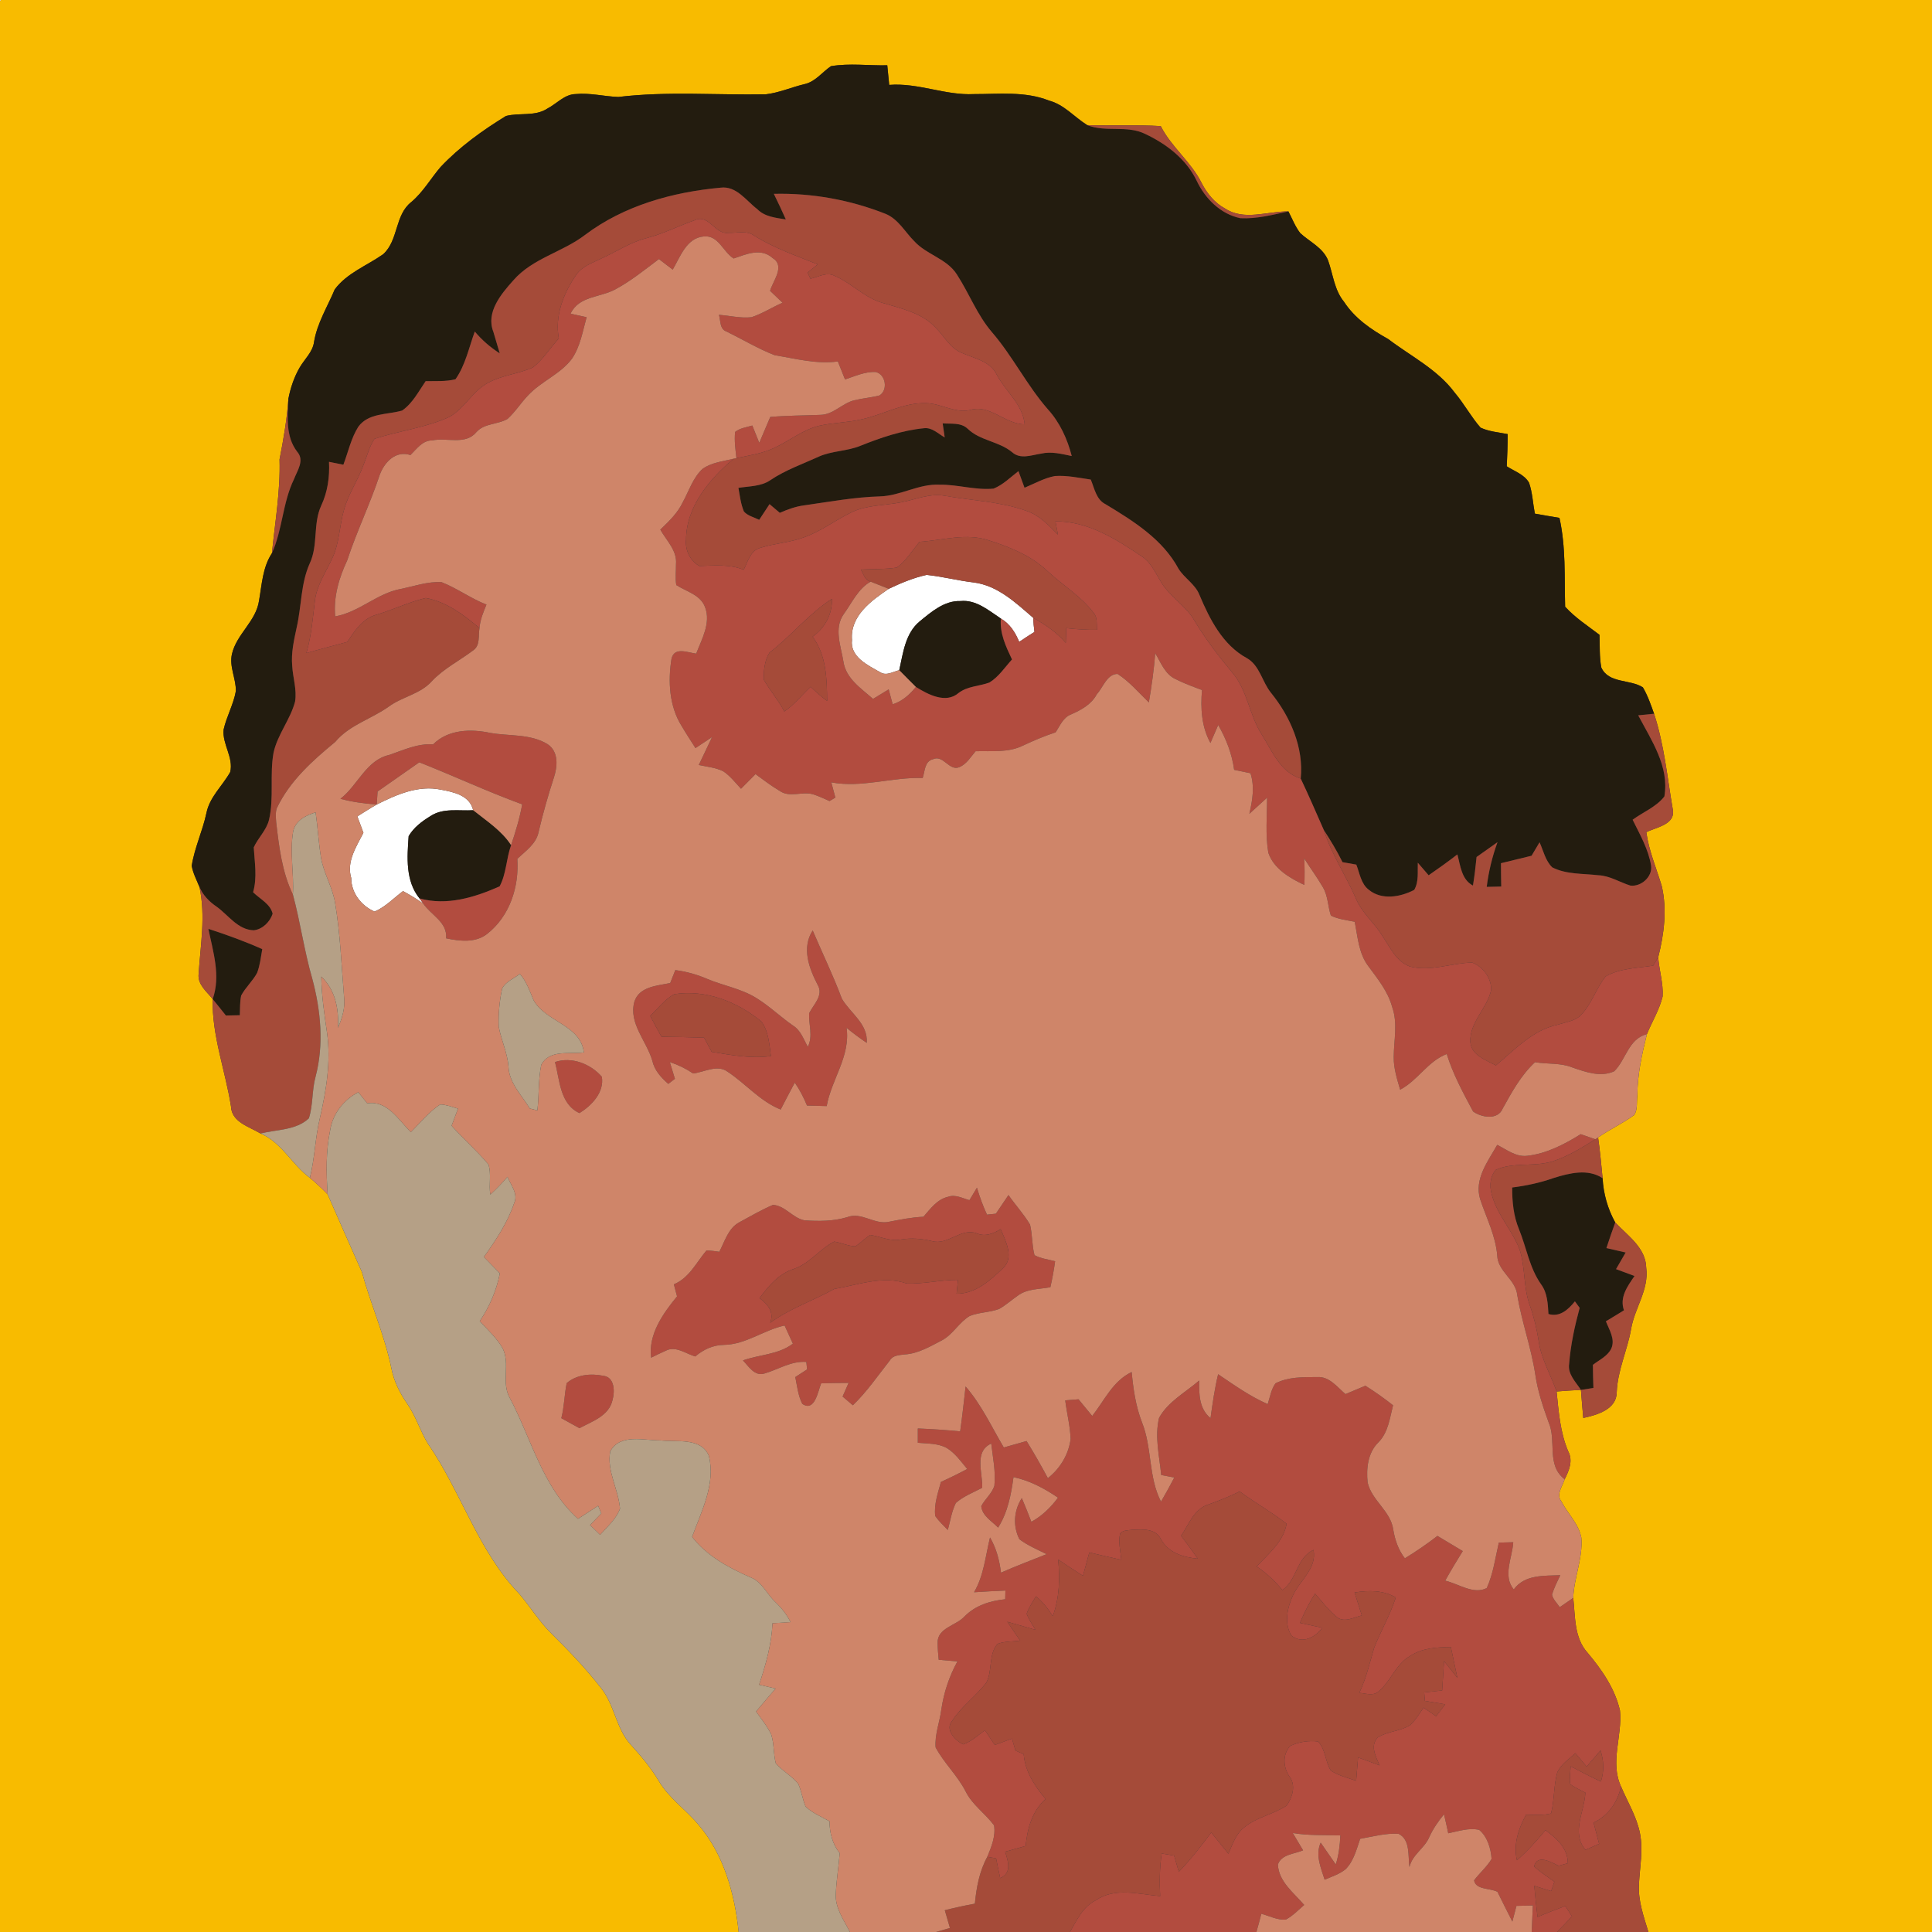 <?xml version="1.0" encoding="UTF-8" ?>
<!DOCTYPE svg PUBLIC "-//W3C//DTD SVG 1.1//EN" "http://www.w3.org/Graphics/SVG/1.1/DTD/svg11.dtd">
<svg width="480pt" height="480pt" viewBox="0 0 480 480" version="1.1" xmlns="http://www.w3.org/2000/svg">
<rect x="0" y="0" width="480" height="480" fill="#333333" stroke="none"/>
<g id="#ffffffff">
<path fill="#ffffff" opacity="1.00" d=" M 0.00 0.00 L 0.26 0.00 C 0.19 0.06 0.06 0.19 0.00 0.26 L 0.00 0.00 Z" />
<path fill="#ffffff" opacity="1.00" d=" M 220.80 146.29 C 223.83 144.86 226.95 143.54 230.23 142.83 C 234.12 143.23 237.94 144.24 241.84 144.70 C 247.82 145.42 252.34 149.74 256.70 153.50 C 256.75 154.67 256.85 155.84 257.01 157.00 C 255.73 157.80 254.47 158.62 253.22 159.47 C 252.26 157.15 250.90 154.96 248.67 153.68 C 245.63 151.68 242.52 148.93 238.63 149.33 C 234.63 149.18 231.37 152.02 228.46 154.41 C 224.90 157.37 224.37 162.26 223.42 166.50 C 221.90 166.87 220.23 167.99 218.71 167.03 C 215.64 165.29 211.14 163.23 211.67 158.98 C 211.18 153.03 216.46 149.23 220.80 146.29 Z" />
<path fill="#ffffff" opacity="1.00" d=" M 93.60 199.88 C 98.47 197.42 103.98 195.00 109.54 196.19 C 112.74 196.78 116.70 197.61 117.56 201.30 C 114.03 201.52 110.12 200.67 106.99 202.73 C 104.88 204.01 102.79 205.57 101.53 207.73 C 101.15 212.97 100.70 218.83 104.22 223.20 C 104.45 223.52 104.91 224.16 105.14 224.47 C 103.53 223.35 101.85 222.33 100.13 221.39 C 97.82 223.12 95.75 225.32 93.08 226.48 C 89.77 225.09 87.25 221.82 87.26 218.13 C 86.03 214.08 88.53 210.36 90.29 206.90 C 89.79 205.54 89.30 204.18 88.78 202.83 C 90.39 201.85 91.95 200.80 93.60 199.88 Z" />
</g>
<g id="#f8bb00ff">
<path fill="#f8bb00" opacity="1.00" d=" M 0.26 0.00 L 480.00 0.00 L 480.00 480.00 L 409.54 480.00 C 408.38 476.16 406.96 472.24 407.19 468.17 C 407.39 463.94 408.28 459.67 407.44 455.45 C 406.61 451.32 404.38 447.69 402.74 443.86 C 399.93 437.77 403.11 431.28 402.48 424.99 C 401.24 419.54 397.96 414.81 394.41 410.60 C 391.07 406.91 391.38 401.61 390.87 396.99 C 391.05 391.94 393.29 387.13 392.88 382.05 C 392.22 378.57 389.47 376.03 387.89 372.97 C 386.56 371.24 388.21 369.24 388.74 367.52 C 389.83 365.35 390.87 362.90 389.61 360.56 C 387.61 355.84 387.25 350.74 386.73 345.71 C 388.74 345.54 390.76 345.41 392.78 345.32 C 392.95 347.64 393.15 349.96 393.36 352.29 C 396.76 351.55 401.66 350.18 401.67 345.90 C 401.88 340.43 404.33 335.47 405.25 330.14 C 406.12 324.98 409.72 320.42 409.00 314.99 C 408.91 310.01 404.39 307.01 401.30 303.72 C 399.43 300.35 398.36 296.56 398.16 292.72 C 397.83 289.34 397.53 285.96 397.04 282.61 C 399.93 280.57 403.19 279.11 406.03 277.01 C 406.94 275.56 406.57 273.68 406.80 272.05 C 406.83 266.91 407.94 261.89 409.17 256.93 C 410.46 253.80 412.28 250.87 413.08 247.56 C 413.27 244.28 412.21 241.08 411.98 237.82 C 413.44 232.07 414.22 225.95 412.85 220.11 C 411.52 215.67 409.66 211.38 409.02 206.76 C 411.49 205.50 416.33 204.89 415.60 201.09 C 414.23 193.13 413.48 185.05 410.95 177.33 C 410.15 175.09 409.38 172.82 408.17 170.77 C 404.93 168.70 399.66 169.86 397.84 165.84 C 397.34 163.16 397.49 160.42 397.39 157.72 C 394.47 155.49 391.33 153.47 388.85 150.73 C 388.66 143.37 389.06 135.93 387.44 128.66 C 385.40 128.33 383.36 127.98 381.33 127.61 C 380.84 125.06 380.74 122.40 379.89 119.94 C 378.71 117.87 376.25 117.08 374.35 115.85 C 374.49 113.18 374.57 110.52 374.57 107.85 C 372.31 107.41 369.95 107.23 367.84 106.25 C 365.46 103.53 363.75 100.30 361.41 97.54 C 357.11 91.75 350.51 88.51 344.89 84.23 C 340.67 81.89 336.59 79.09 333.91 74.97 C 331.50 72.04 331.20 68.17 329.97 64.73 C 328.73 61.56 325.43 60.11 323.06 57.94 C 321.79 56.31 321.05 54.34 320.10 52.52 C 314.88 52.47 309.09 54.93 304.35 51.80 C 301.75 50.40 299.87 48.04 298.54 45.47 C 295.93 40.20 291.04 36.57 288.38 31.33 C 282.30 30.96 276.20 31.30 270.12 31.09 C 266.92 29.09 264.38 25.98 260.62 24.99 C 254.68 22.63 248.22 23.39 242.00 23.38 C 234.84 23.75 228.11 20.51 220.92 21.10 C 220.75 19.47 220.60 17.84 220.44 16.22 C 215.79 16.33 211.06 15.66 206.45 16.44 C 204.25 17.93 202.57 20.32 199.85 20.91 C 196.64 21.67 193.57 23.05 190.28 23.43 C 178.06 23.66 165.79 22.63 153.62 24.09 C 150.08 23.96 146.59 23.03 143.03 23.37 C 140.24 23.42 138.31 25.78 135.98 26.98 C 132.92 28.99 129.07 27.94 125.70 28.82 C 119.85 32.41 114.20 36.47 109.47 41.48 C 107.01 44.35 105.13 47.71 102.20 50.18 C 98.05 53.41 99.03 59.70 95.20 63.16 C 91.17 66.00 86.16 67.84 83.16 71.91 C 81.36 76.20 78.81 80.25 78.03 84.90 C 77.71 87.47 75.66 89.20 74.44 91.33 C 73.06 93.72 72.17 96.37 71.65 99.07 C 71.29 104.15 70.44 109.15 69.45 114.14 C 69.69 121.97 68.33 129.68 67.56 137.44 C 65.24 140.96 65.07 145.19 64.36 149.21 C 63.64 154.34 58.78 157.51 57.63 162.48 C 56.91 165.61 58.65 168.59 58.60 171.69 C 58.02 175.01 56.28 178.00 55.55 181.28 C 55.20 184.88 58.06 188.20 57.20 191.80 C 55.28 195.23 52.08 198.00 51.28 202.01 C 50.34 206.45 48.33 210.62 47.63 215.11 C 47.95 216.95 48.85 218.63 49.55 220.36 C 51.13 227.52 49.81 234.82 49.34 242.02 C 49.08 244.63 51.38 246.38 52.84 248.22 C 52.63 257.35 56.00 265.98 57.39 274.89 C 57.55 278.83 61.93 279.91 64.72 281.61 C 70.02 283.84 72.52 289.35 76.99 292.63 C 78.53 293.93 80.02 295.29 81.41 296.75 C 84.23 303.20 87.07 309.64 89.93 316.06 C 92.10 324.10 95.57 331.73 97.23 339.91 C 97.85 343.15 99.35 346.13 101.22 348.82 C 103.34 351.88 104.38 355.51 106.32 358.67 C 114.59 370.67 118.76 385.32 129.01 395.98 C 131.78 399.23 134.01 402.92 137.07 405.92 C 141.45 410.23 145.70 414.70 149.46 419.56 C 152.70 423.72 153.08 429.42 156.64 433.38 C 159.20 436.21 161.68 439.13 163.64 442.42 C 166.17 446.75 170.42 449.58 173.57 453.39 C 179.86 460.77 182.55 470.53 183.52 480.00 L 0.00 480.00 L 0.00 0.26 C 0.06 0.19 0.19 0.06 0.26 0.00 Z" />
</g>
<g id="#231c0fff">
<path fill="#231c0f" opacity="1.00" d=" M 199.85 20.91 C 202.57 20.32 204.25 17.93 206.45 16.44 C 211.06 15.66 215.79 16.33 220.44 16.22 C 220.60 17.84 220.75 19.47 220.92 21.10 C 228.11 20.51 234.84 23.75 242.00 23.38 C 248.22 23.39 254.68 22.63 260.62 24.99 C 264.38 25.98 266.92 29.09 270.12 31.09 C 274.75 32.94 280.01 31.03 284.53 33.28 C 289.80 35.76 294.73 39.53 297.30 44.88 C 299.39 49.32 303.25 53.21 308.18 54.21 C 312.21 54.41 316.19 53.37 320.10 52.52 C 321.05 54.34 321.79 56.31 323.06 57.94 C 325.43 60.11 328.73 61.56 329.97 64.73 C 331.20 68.17 331.50 72.04 333.91 74.97 C 336.59 79.09 340.67 81.89 344.89 84.23 C 350.51 88.51 357.11 91.75 361.41 97.54 C 363.75 100.30 365.46 103.53 367.84 106.25 C 369.95 107.23 372.31 107.41 374.57 107.85 C 374.57 110.52 374.49 113.18 374.35 115.85 C 376.25 117.08 378.71 117.87 379.89 119.94 C 380.74 122.40 380.84 125.06 381.33 127.61 C 383.36 127.98 385.40 128.33 387.44 128.66 C 389.06 135.93 388.66 143.37 388.85 150.73 C 391.33 153.47 394.47 155.49 397.39 157.72 C 397.49 160.42 397.34 163.16 397.84 165.84 C 399.66 169.86 404.93 168.70 408.17 170.77 C 409.38 172.82 410.15 175.09 410.95 177.33 C 409.63 177.47 408.32 177.59 407.01 177.72 C 410.29 183.95 414.78 190.45 413.51 197.87 C 411.53 200.46 408.23 201.75 405.62 203.66 C 407.42 207.33 409.55 210.98 410.21 215.08 C 410.58 217.85 407.72 220.35 405.06 220.02 C 402.38 219.19 399.93 217.55 397.05 217.45 C 393.24 217.00 389.17 217.28 385.66 215.50 C 383.95 213.86 383.45 211.37 382.50 209.26 C 381.83 210.37 381.17 211.49 380.51 212.61 C 377.97 213.23 375.44 213.84 372.91 214.46 C 372.92 216.39 372.93 218.32 372.98 220.26 C 372.08 220.28 370.28 220.32 369.37 220.34 C 369.84 216.55 370.74 212.83 372.05 209.24 C 370.33 210.48 368.59 211.70 366.85 212.92 C 366.61 215.29 366.34 217.67 365.95 220.02 C 363.08 218.49 362.85 215.09 362.08 212.28 C 359.75 214.08 357.36 215.79 354.94 217.46 C 354.03 216.42 353.14 215.38 352.25 214.34 C 352.16 216.59 352.54 219.05 351.36 221.09 C 347.96 222.88 343.27 223.71 340.07 221.06 C 338.12 219.58 337.82 216.95 336.97 214.81 C 335.82 214.60 334.68 214.40 333.54 214.20 C 332.18 211.43 330.57 208.79 328.89 206.20 C 327.01 201.93 325.16 197.64 323.16 193.43 C 323.94 185.72 320.58 178.07 315.81 172.17 C 313.56 169.44 313.00 165.32 309.76 163.50 C 303.78 160.25 300.54 153.83 298.00 147.80 C 296.95 145.12 294.25 143.66 292.78 141.27 C 288.86 133.98 281.58 129.44 274.70 125.29 C 272.34 124.13 271.92 121.34 271.00 119.15 C 268.05 118.72 265.08 118.06 262.08 118.27 C 259.42 118.77 257.02 120.15 254.54 121.18 C 254.04 119.80 253.53 118.42 253.03 117.05 C 251.04 118.58 249.20 120.45 246.84 121.40 C 242.36 121.83 237.96 120.36 233.48 120.42 C 228.30 120.14 223.72 123.20 218.59 123.33 C 212.30 123.51 206.11 124.66 199.90 125.54 C 197.75 125.80 195.71 126.55 193.74 127.41 C 192.88 126.69 192.03 125.97 191.19 125.25 C 190.33 126.55 189.47 127.85 188.62 129.15 C 187.34 128.50 185.82 128.19 184.83 127.10 C 184.04 125.23 183.82 123.19 183.46 121.21 C 186.13 120.77 189.06 120.89 191.38 119.30 C 195.11 116.78 199.39 115.30 203.46 113.43 C 206.73 111.99 210.43 112.12 213.73 110.77 C 218.81 108.74 224.07 106.93 229.55 106.39 C 231.56 106.14 233.08 107.77 234.71 108.67 C 234.53 107.51 234.37 106.34 234.20 105.18 C 236.29 105.36 238.73 104.92 240.40 106.51 C 243.50 109.52 248.14 109.61 251.45 112.34 C 253.53 114.21 256.27 113.06 258.68 112.70 C 261.22 112.10 263.78 112.79 266.27 113.30 C 265.18 109.04 263.32 104.98 260.35 101.70 C 255.12 95.73 251.62 88.52 246.44 82.52 C 242.76 78.24 240.78 72.88 237.74 68.20 C 235.24 64.24 230.18 63.29 227.13 59.91 C 224.82 57.61 223.18 54.44 220.04 53.14 C 211.23 49.65 201.75 47.93 192.26 48.16 C 193.29 50.26 194.29 52.38 195.24 54.52 C 192.74 54.11 189.99 53.87 188.12 51.94 C 185.35 49.83 182.95 46.12 179.01 46.63 C 167.09 47.72 154.98 51.08 145.32 58.39 C 139.71 62.67 132.31 64.17 127.55 69.64 C 124.52 73.01 120.66 77.60 122.57 82.42 C 123.08 84.21 123.64 85.99 124.16 87.79 C 121.83 86.30 119.73 84.49 117.96 82.37 C 116.50 86.36 115.64 90.70 113.17 94.22 C 110.75 94.84 108.23 94.64 105.75 94.70 C 103.99 97.26 102.52 100.19 99.91 102.00 C 96.23 103.07 91.58 102.54 89.03 106.01 C 87.21 108.89 86.51 112.30 85.31 115.46 C 84.12 115.22 82.93 114.98 81.74 114.74 C 81.93 118.49 81.40 122.23 79.79 125.65 C 77.72 130.18 79.08 135.42 76.97 139.94 C 74.70 144.98 74.93 150.60 73.71 155.89 C 73.04 159.02 72.30 162.20 72.60 165.43 C 72.76 168.39 73.80 171.33 73.31 174.31 C 72.13 178.78 68.95 182.47 67.96 187.01 C 66.97 192.51 68.11 198.19 66.84 203.66 C 66.21 206.26 64.13 208.14 63.04 210.53 C 63.26 214.24 63.94 218.00 62.88 221.67 C 64.56 223.35 67.17 224.56 67.74 227.02 C 67.05 229.06 65.25 230.86 63.06 231.13 C 59.06 231.01 56.77 227.37 53.80 225.25 C 51.98 224.01 50.42 222.41 49.55 220.36 C 48.85 218.63 47.95 216.95 47.63 215.11 C 48.33 210.62 50.34 206.45 51.28 202.01 C 52.08 198.00 55.28 195.23 57.20 191.80 C 58.06 188.20 55.20 184.88 55.55 181.28 C 56.28 178.00 58.02 175.01 58.60 171.69 C 58.65 168.59 56.91 165.61 57.63 162.48 C 58.78 157.51 63.64 154.34 64.36 149.21 C 65.07 145.19 65.24 140.96 67.56 137.44 C 70.20 131.57 70.21 124.87 73.04 119.05 C 73.86 116.90 75.72 114.37 73.84 112.24 C 70.91 108.43 71.45 103.56 71.65 99.07 C 72.17 96.37 73.06 93.72 74.44 91.33 C 75.66 89.20 77.71 87.47 78.03 84.90 C 78.81 80.25 81.36 76.20 83.16 71.91 C 86.16 67.84 91.17 66.00 95.20 63.16 C 99.03 59.70 98.05 53.41 102.20 50.18 C 105.13 47.71 107.01 44.35 109.47 41.48 C 114.20 36.47 119.85 32.41 125.70 28.82 C 129.07 27.94 132.92 28.99 135.98 26.98 C 138.31 25.78 140.24 23.42 143.03 23.37 C 146.59 23.03 150.08 23.96 153.62 24.09 C 165.79 22.63 178.06 23.66 190.28 23.43 C 193.57 23.05 196.64 21.67 199.85 20.91 Z" />
<path fill="#231c0f" opacity="1.00" d=" M 238.63 149.33 C 242.52 148.93 245.63 151.68 248.67 153.68 C 248.33 157.31 249.92 160.65 251.43 163.84 C 249.63 165.81 248.12 168.18 245.80 169.58 C 243.26 170.51 240.36 170.46 238.14 172.18 C 234.98 174.90 230.55 172.54 227.56 170.67 C 226.15 169.31 224.81 167.88 223.42 166.50 C 224.37 162.26 224.90 157.37 228.46 154.41 C 231.37 152.02 234.63 149.18 238.63 149.33 Z" />
<path fill="#231c0f" opacity="1.00" d=" M 106.99 202.73 C 110.12 200.67 114.03 201.52 117.56 201.30 C 120.89 203.98 124.60 206.32 126.98 209.98 C 125.77 213.31 125.81 217.08 124.13 220.21 C 117.94 222.96 110.98 225.10 104.22 223.20 C 100.70 218.83 101.15 212.97 101.53 207.73 C 102.79 205.57 104.88 204.01 106.99 202.73 Z" />
<path fill="#231c0f" opacity="1.00" d=" M 51.77 230.77 C 56.31 232.24 60.80 233.86 65.16 235.81 C 64.81 237.78 64.60 239.81 63.88 241.70 C 62.79 243.74 61.00 245.30 59.92 247.34 C 59.57 248.94 59.66 250.60 59.58 252.23 C 58.43 252.25 57.27 252.27 56.12 252.30 C 55.03 250.93 53.95 249.56 52.84 248.22 C 54.88 242.44 52.94 236.49 51.77 230.77 Z" />
<path fill="#231c0f" opacity="1.00" d=" M 386.06 292.65 C 389.92 291.46 394.51 290.28 398.16 292.72 C 398.36 296.56 399.43 300.35 401.30 303.72 C 400.54 305.83 399.80 307.95 399.11 310.08 C 400.70 310.43 402.30 310.80 403.89 311.18 C 403.09 312.56 402.29 313.93 401.50 315.31 C 403.02 315.88 404.55 316.44 406.09 317.02 C 404.36 319.54 402.32 322.31 403.47 325.54 C 401.98 326.47 400.48 327.37 398.98 328.27 C 399.80 330.39 401.33 332.67 400.34 335.00 C 399.44 336.92 397.35 337.85 395.75 339.09 C 395.76 341.00 395.81 342.91 395.88 344.83 C 395.10 344.95 393.55 345.20 392.78 345.32 C 391.50 343.35 389.46 341.42 389.85 338.86 C 390.21 334.14 391.23 329.50 392.46 324.94 C 392.06 324.39 391.67 323.85 391.28 323.32 C 389.62 325.36 387.55 327.31 384.71 326.46 C 384.55 323.93 384.46 321.24 382.90 319.12 C 380.00 315.03 379.26 310.00 377.41 305.45 C 376.03 302.16 375.68 298.57 375.70 295.03 C 379.22 294.59 382.70 293.84 386.06 292.65 Z" />
</g>
<g id="#a54b39ff">
<path fill="#a54b39" opacity="1.00" d=" M 270.12 31.09 C 276.20 31.30 282.30 30.96 288.38 31.33 C 291.04 36.57 295.93 40.20 298.54 45.47 C 299.87 48.04 301.75 50.40 304.35 51.80 C 309.09 54.93 314.88 52.47 320.10 52.52 C 316.19 53.37 312.21 54.41 308.18 54.21 C 303.25 53.21 299.39 49.32 297.30 44.88 C 294.73 39.53 289.80 35.76 284.53 33.28 C 280.01 31.03 274.75 32.94 270.12 31.09 Z" />
<path fill="#a54b39" opacity="1.00" d=" M 145.32 58.39 C 154.98 51.08 167.09 47.72 179.01 46.63 C 182.95 46.12 185.35 49.83 188.12 51.94 C 189.99 53.87 192.74 54.11 195.24 54.52 C 194.29 52.38 193.29 50.26 192.26 48.16 C 201.75 47.93 211.23 49.65 220.04 53.14 C 223.18 54.44 224.82 57.61 227.13 59.91 C 230.18 63.29 235.24 64.24 237.74 68.20 C 240.78 72.88 242.76 78.24 246.44 82.52 C 251.62 88.52 255.12 95.73 260.35 101.70 C 263.32 104.98 265.18 109.04 266.27 113.30 C 263.78 112.79 261.22 112.10 258.68 112.70 C 256.27 113.06 253.53 114.21 251.45 112.34 C 248.14 109.61 243.50 109.52 240.40 106.51 C 238.73 104.92 236.29 105.36 234.20 105.18 C 234.37 106.34 234.53 107.51 234.71 108.67 C 233.08 107.77 231.56 106.14 229.55 106.39 C 224.07 106.93 218.81 108.74 213.73 110.77 C 210.43 112.12 206.73 111.99 203.46 113.43 C 199.39 115.30 195.11 116.78 191.38 119.30 C 189.06 120.89 186.13 120.77 183.46 121.21 C 183.82 123.19 184.04 125.23 184.83 127.10 C 185.82 128.19 187.34 128.50 188.62 129.15 C 189.47 127.85 190.33 126.55 191.19 125.25 C 192.03 125.97 192.88 126.69 193.74 127.41 C 195.71 126.55 197.75 125.80 199.90 125.54 C 206.11 124.66 212.30 123.51 218.59 123.33 C 223.72 123.20 228.30 120.14 233.48 120.42 C 237.96 120.36 242.36 121.83 246.84 121.40 C 249.20 120.45 251.04 118.58 253.03 117.05 C 253.53 118.42 254.04 119.80 254.54 121.18 C 257.02 120.15 259.42 118.77 262.08 118.27 C 265.08 118.06 268.05 118.72 271.00 119.15 C 271.92 121.34 272.34 124.13 274.70 125.29 C 281.58 129.44 288.86 133.98 292.78 141.27 C 294.25 143.66 296.95 145.12 298.00 147.80 C 300.54 153.83 303.78 160.25 309.76 163.50 C 313.00 165.32 313.56 169.44 315.81 172.17 C 320.58 178.07 323.94 185.72 323.16 193.43 C 318.08 191.84 316.08 186.63 313.49 182.51 C 310.34 177.65 309.96 171.43 306.07 166.99 C 302.72 162.95 299.53 158.80 296.83 154.30 C 294.58 150.33 290.28 148.08 288.14 144.06 C 286.89 141.98 285.81 139.64 283.72 138.26 C 277.27 133.92 270.30 129.47 262.22 129.53 C 262.42 130.63 262.63 131.73 262.84 132.83 C 260.55 130.48 258.19 127.97 254.98 126.91 C 248.48 124.59 241.50 124.38 234.75 123.18 C 231.04 122.49 227.50 124.11 223.91 124.79 C 219.77 125.63 215.35 125.41 211.48 127.32 C 207.44 129.27 203.84 132.11 199.56 133.56 C 196.13 134.82 192.43 134.99 188.96 136.09 C 186.44 136.72 185.81 139.53 184.77 141.55 C 181.23 140.13 177.46 140.51 173.76 140.62 C 171.48 139.40 170.19 136.67 170.45 134.13 C 170.47 125.88 176.28 119.01 182.26 113.97 L 182.96 113.82 C 186.10 113.17 189.33 112.69 192.27 111.32 C 196.09 109.59 199.42 106.76 203.57 105.77 C 207.05 104.98 210.66 105.00 214.14 104.17 C 219.47 103.01 224.41 100.01 230.01 100.16 C 233.71 100.20 237.08 102.65 240.84 101.91 C 245.91 100.25 249.60 105.40 254.58 105.42 C 254.10 100.44 249.86 97.28 247.64 93.09 C 246.02 89.72 242.15 89.07 239.05 87.71 C 236.08 86.59 234.62 83.55 232.48 81.42 C 229.05 77.69 223.88 76.66 219.24 75.24 C 214.75 73.97 211.53 70.27 207.29 68.50 C 205.34 67.52 203.28 68.83 201.36 69.24 C 201.12 68.74 200.88 68.23 200.64 67.73 C 201.48 67.05 202.32 66.36 203.16 65.68 C 197.83 63.53 192.34 61.64 187.44 58.58 C 185.54 57.16 183.12 57.92 180.95 57.85 C 177.68 58.31 176.10 53.18 172.79 54.64 C 168.65 56.10 164.71 58.12 160.44 59.21 C 156.48 60.24 153.08 62.59 149.37 64.23 C 147.19 65.32 144.66 66.13 143.20 68.22 C 140.02 72.82 137.78 78.42 138.84 84.09 C 136.64 86.44 134.96 89.31 132.40 91.29 C 128.82 92.90 124.76 93.20 121.28 95.09 C 117.42 97.14 115.44 101.45 111.65 103.58 C 105.73 106.30 99.17 107.01 93.03 109.03 C 91.71 111.04 91.17 113.42 90.27 115.62 C 88.88 119.43 86.49 122.82 85.44 126.77 C 84.32 130.69 84.33 134.91 82.58 138.64 C 80.99 142.12 78.69 145.39 78.23 149.29 C 77.70 153.63 77.36 158.02 76.12 162.25 C 79.50 161.28 82.91 160.41 86.30 159.48 C 88.12 156.71 90.11 153.65 93.52 152.72 C 97.66 151.50 101.60 149.57 105.78 148.57 C 110.93 149.50 115.23 152.76 119.13 156.06 C 118.80 157.91 119.36 160.32 117.60 161.56 C 114.16 164.16 110.23 166.10 107.25 169.29 C 104.39 172.46 99.96 173.09 96.61 175.54 C 92.26 178.66 86.80 180.10 83.28 184.34 C 77.62 189.00 71.97 194.05 68.78 200.79 C 68.39 201.92 68.54 203.13 68.62 204.29 C 69.33 210.40 70.06 216.63 72.77 222.24 C 74.64 229.16 75.59 236.29 77.59 243.18 C 79.70 251.06 80.51 259.54 78.40 267.51 C 77.47 270.89 77.81 274.50 76.74 277.84 C 73.57 280.84 68.74 280.61 64.72 281.61 C 61.93 279.91 57.55 278.83 57.39 274.89 C 56.00 265.98 52.63 257.35 52.84 248.22 C 53.95 249.56 55.03 250.93 56.12 252.30 C 57.27 252.27 58.43 252.25 59.58 252.23 C 59.66 250.60 59.57 248.94 59.92 247.34 C 61.00 245.30 62.79 243.74 63.88 241.70 C 64.60 239.81 64.81 237.78 65.16 235.81 C 60.80 233.86 56.31 232.24 51.77 230.77 C 52.94 236.49 54.88 242.44 52.84 248.22 C 51.38 246.38 49.08 244.63 49.34 242.02 C 49.81 234.82 51.13 227.52 49.55 220.36 C 50.42 222.41 51.98 224.01 53.80 225.25 C 56.77 227.37 59.06 231.01 63.06 231.13 C 65.25 230.86 67.05 229.06 67.74 227.02 C 67.17 224.56 64.56 223.35 62.88 221.67 C 63.94 218.00 63.26 214.24 63.04 210.53 C 64.13 208.14 66.21 206.26 66.84 203.66 C 68.11 198.19 66.97 192.51 67.96 187.01 C 68.95 182.47 72.13 178.78 73.31 174.31 C 73.80 171.33 72.76 168.39 72.60 165.43 C 72.30 162.20 73.04 159.02 73.71 155.89 C 74.93 150.60 74.70 144.98 76.97 139.94 C 79.08 135.42 77.72 130.18 79.79 125.65 C 81.40 122.23 81.93 118.49 81.74 114.74 C 82.93 114.98 84.12 115.22 85.31 115.46 C 86.51 112.30 87.21 108.89 89.03 106.01 C 91.58 102.54 96.23 103.07 99.91 102.00 C 102.52 100.19 103.99 97.26 105.75 94.70 C 108.23 94.64 110.75 94.84 113.17 94.22 C 115.64 90.70 116.50 86.36 117.96 82.37 C 119.73 84.49 121.83 86.30 124.16 87.79 C 123.64 85.99 123.08 84.21 122.57 82.42 C 120.66 77.60 124.52 73.01 127.55 69.64 C 132.31 64.17 139.71 62.67 145.32 58.39 Z" />
<path fill="#a54b39" opacity="1.00" d=" M 69.45 114.14 C 70.44 109.15 71.29 104.15 71.65 99.07 C 71.45 103.56 70.91 108.43 73.84 112.24 C 75.72 114.37 73.86 116.90 73.04 119.05 C 70.21 124.87 70.20 131.57 67.56 137.44 C 68.33 129.68 69.69 121.97 69.45 114.14 Z" />
<path fill="#a54b39" opacity="1.00" d=" M 228.44 134.62 C 234.19 134.25 240.11 132.33 245.77 134.28 C 250.93 135.93 256.15 138.03 260.15 141.80 C 263.93 145.37 268.55 148.07 271.71 152.27 C 272.73 153.43 272.40 155.05 272.55 156.47 C 269.99 156.51 267.44 156.35 264.91 156.05 C 264.87 157.27 264.83 158.49 264.79 159.71 C 262.54 157.10 259.68 155.17 256.70 153.50 C 252.34 149.74 247.82 145.42 241.84 144.70 C 237.94 144.24 234.12 143.23 230.23 142.83 C 226.95 143.54 223.83 144.86 220.80 146.29 C 219.30 145.68 217.80 145.09 216.30 144.51 C 214.88 144.15 214.53 142.60 213.88 141.50 C 216.86 141.35 219.87 141.48 222.83 141.01 C 225.14 139.31 226.64 136.80 228.44 134.62 Z" />
<path fill="#a54b39" opacity="1.00" d=" M 191.18 162.13 C 196.60 157.99 200.89 152.51 206.69 148.80 C 206.78 152.63 204.98 155.98 201.89 158.18 C 205.32 162.84 205.44 168.61 205.50 174.14 C 204.04 173.08 202.69 171.88 201.40 170.63 C 199.22 172.67 197.36 175.08 194.86 176.76 C 193.42 173.99 191.35 171.62 189.80 168.93 C 189.68 166.63 189.96 164.11 191.18 162.13 Z" />
<path fill="#a54b39" opacity="1.00" d=" M 407.01 177.72 C 408.32 177.59 409.63 177.47 410.95 177.33 C 413.48 185.05 414.23 193.13 415.60 201.09 C 416.33 204.89 411.49 205.50 409.02 206.76 C 409.66 211.38 411.52 215.67 412.85 220.11 C 414.22 225.95 413.44 232.07 411.98 237.82 C 411.57 238.52 411.15 239.22 410.73 239.91 C 406.77 240.53 402.45 240.54 398.92 242.59 C 396.45 245.67 395.38 249.71 392.49 252.48 C 390.92 253.76 388.81 254.00 386.93 254.60 C 380.76 255.94 376.32 260.80 371.65 264.70 C 369.15 263.35 365.55 262.19 365.30 258.86 C 365.08 253.94 369.52 250.53 370.47 245.95 C 370.56 243.01 368.47 240.17 365.76 239.15 C 360.61 239.23 355.46 241.47 350.31 240.13 C 346.93 238.92 345.38 235.39 343.51 232.62 C 341.54 229.32 338.38 226.85 336.89 223.26 C 334.38 217.49 330.80 212.23 328.89 206.20 C 330.57 208.79 332.18 211.43 333.54 214.20 C 334.68 214.40 335.82 214.60 336.97 214.81 C 337.82 216.95 338.12 219.58 340.07 221.06 C 343.27 223.71 347.96 222.88 351.36 221.09 C 352.54 219.05 352.16 216.59 352.25 214.34 C 353.14 215.38 354.03 216.42 354.94 217.46 C 357.36 215.79 359.75 214.08 362.08 212.28 C 362.85 215.09 363.08 218.49 365.95 220.02 C 366.34 217.67 366.61 215.29 366.85 212.92 C 368.59 211.70 370.33 210.48 372.05 209.24 C 370.74 212.83 369.84 216.55 369.37 220.34 C 370.28 220.32 372.08 220.28 372.98 220.26 C 372.93 218.32 372.92 216.39 372.91 214.46 C 375.44 213.84 377.97 213.23 380.51 212.61 C 381.17 211.49 381.83 210.37 382.50 209.26 C 383.45 211.37 383.95 213.86 385.66 215.50 C 389.17 217.28 393.24 217.00 397.05 217.45 C 399.93 217.55 402.38 219.19 405.06 220.02 C 407.72 220.35 410.58 217.85 410.21 215.08 C 409.55 210.98 407.42 207.33 405.62 203.66 C 408.23 201.75 411.53 200.46 413.51 197.87 C 414.78 190.45 410.29 183.95 407.01 177.72 Z" />
<path fill="#a54b39" opacity="1.00" d=" M 167.51 247.00 C 175.37 245.80 183.15 248.84 189.17 253.80 C 190.98 256.25 191.12 259.46 191.53 262.38 C 186.59 263.06 181.67 262.13 176.82 261.33 C 176.19 260.15 175.56 258.98 174.93 257.81 C 171.40 257.70 167.87 257.60 164.35 257.58 C 163.38 255.87 162.45 254.15 161.55 252.41 C 163.47 250.55 165.15 248.32 167.51 247.00 Z" />
<path fill="#a54b39" opacity="1.00" d=" M 396.36 283.05 L 397.04 282.61 C 397.53 285.96 397.83 289.34 398.16 292.72 C 394.51 290.28 389.92 291.46 386.06 292.65 C 382.70 293.84 379.22 294.59 375.70 295.03 C 375.68 298.57 376.03 302.16 377.41 305.45 C 379.26 310.00 380.00 315.03 382.90 319.12 C 384.46 321.24 384.55 323.93 384.71 326.46 C 387.55 327.31 389.62 325.36 391.28 323.32 C 391.67 323.85 392.06 324.39 392.46 324.94 C 391.23 329.50 390.21 334.14 389.85 338.86 C 389.46 341.42 391.50 343.35 392.78 345.32 C 390.76 345.41 388.74 345.54 386.73 345.71 C 385.27 341.55 382.94 337.67 382.29 333.25 C 381.82 330.18 381.09 327.16 380.06 324.24 C 378.45 319.81 379.00 314.96 377.56 310.50 C 375.73 305.61 371.83 301.70 370.57 296.56 C 370.03 294.56 370.22 292.24 371.64 290.63 C 376.01 288.68 381.04 289.94 385.58 288.58 C 389.46 287.37 392.94 285.19 396.36 283.05 Z" />
<path fill="#a54b39" opacity="1.00" d=" M 401.30 303.72 C 404.39 307.01 408.91 310.01 409.00 314.99 C 409.72 320.42 406.12 324.98 405.25 330.14 C 404.33 335.47 401.88 340.43 401.67 345.90 C 401.66 350.18 396.76 351.55 393.36 352.29 C 393.15 349.96 392.95 347.64 392.78 345.32 C 393.55 345.20 395.10 344.95 395.88 344.83 C 395.81 342.91 395.76 341.00 395.75 339.09 C 397.35 337.85 399.44 336.92 400.34 335.00 C 401.33 332.67 399.80 330.39 398.98 328.27 C 400.48 327.37 401.98 326.47 403.47 325.54 C 402.32 322.31 404.36 319.54 406.09 317.02 C 404.55 316.44 403.02 315.88 401.50 315.31 C 402.29 313.93 403.09 312.56 403.89 311.18 C 402.30 310.80 400.70 310.43 399.11 310.08 C 399.80 307.95 400.54 305.83 401.30 303.72 Z" />
<path fill="#a54b39" opacity="1.00" d=" M 231.55 308.35 C 235.48 309.48 238.73 304.97 242.64 306.41 C 244.74 307.34 246.78 306.49 248.61 305.39 C 249.86 308.30 252.03 312.46 249.20 315.08 C 246.00 318.12 242.36 321.45 237.66 321.42 C 237.77 320.27 237.89 319.12 238.01 317.98 C 233.74 317.96 229.51 319.03 225.26 318.88 C 219.36 316.81 213.18 319.24 207.30 320.23 C 202.04 323.15 196.23 325.08 191.35 328.65 C 192.39 325.98 190.77 324.03 188.70 322.52 C 190.97 319.51 193.47 316.45 197.21 315.27 C 201.16 313.92 203.65 310.33 207.25 308.47 C 209.04 308.74 210.73 309.60 212.56 309.65 C 213.82 308.76 214.92 307.67 216.20 306.82 C 218.73 307.21 221.18 308.46 223.79 307.96 C 226.39 307.52 229.00 307.74 231.55 308.35 Z" />
<path fill="#a54b39" opacity="1.00" d=" M 300.34 373.75 C 302.94 372.81 305.52 371.79 307.99 370.55 C 311.80 373.34 315.93 375.67 319.65 378.57 C 318.90 383.03 315.11 386.03 312.22 389.20 C 314.63 390.82 316.77 392.79 318.60 395.05 C 322.29 392.52 322.03 387.12 326.33 385.07 C 327.24 389.67 322.94 392.61 321.22 396.39 C 319.81 399.42 318.98 403.36 320.86 406.37 C 323.55 408.52 326.76 406.83 328.51 404.41 C 326.66 404.00 324.81 403.60 322.97 403.21 C 324.03 400.69 325.27 398.25 326.71 395.92 C 328.54 397.99 330.20 400.25 332.40 401.96 C 334.27 403.10 336.44 401.79 338.34 401.35 C 337.73 399.45 337.14 397.55 336.54 395.65 C 340.02 395.09 343.65 395.04 346.78 396.89 C 345.38 401.23 343.07 405.18 341.40 409.40 C 340.28 413.17 339.43 417.04 337.70 420.60 C 339.19 420.68 340.87 421.37 342.24 420.45 C 345.50 417.94 346.70 413.46 350.38 411.40 C 353.36 409.44 357.00 409.24 360.46 409.20 C 360.99 411.75 361.53 414.30 362.08 416.86 C 360.97 415.47 359.87 414.08 358.77 412.70 C 358.60 415.13 358.44 417.56 358.30 419.99 C 356.81 420.15 355.32 420.31 353.84 420.48 C 353.88 421.00 353.97 422.05 354.01 422.58 C 355.69 422.85 357.38 423.14 359.07 423.43 C 358.30 424.41 357.55 425.40 356.79 426.40 C 355.76 425.67 354.73 424.96 353.69 424.25 C 352.66 425.71 351.74 427.28 350.45 428.54 C 347.99 430.14 344.82 430.08 342.34 431.64 C 340.29 433.70 341.83 436.42 342.75 438.60 C 340.98 437.92 339.19 437.27 337.41 436.64 C 337.24 438.56 337.08 440.50 336.93 442.43 C 334.81 441.65 332.53 441.17 330.65 439.89 C 329.22 437.66 329.36 434.62 327.47 432.67 C 325.11 432.39 322.65 432.76 320.51 433.79 C 318.56 436.03 318.81 439.18 320.45 441.50 C 322.01 443.70 321.07 446.59 319.65 448.60 C 316.35 450.80 312.19 451.45 309.10 454.03 C 307.03 455.64 306.22 458.24 305.18 460.55 C 303.78 458.77 302.35 457.02 300.92 455.28 C 298.41 458.67 295.80 462.00 292.87 465.05 C 292.48 463.70 292.09 462.36 291.71 461.02 C 290.93 460.89 289.39 460.62 288.62 460.49 C 288.11 463.99 288.05 467.54 288.24 471.08 C 282.93 470.64 277.02 468.82 272.24 472.13 C 269.03 473.71 267.52 477.07 265.83 480.00 L 232.56 480.00 C 233.71 479.67 234.86 479.34 236.01 479.00 C 235.58 477.52 235.15 476.05 234.73 474.59 C 237.20 473.96 239.69 473.42 242.20 472.96 C 242.59 468.94 243.32 464.90 245.29 461.32 C 245.84 461.42 246.94 461.61 247.48 461.70 C 247.80 463.34 248.13 464.97 248.50 466.62 C 251.44 465.36 250.49 462.42 249.72 460.06 C 251.42 459.59 253.12 459.11 254.82 458.63 C 255.24 454.30 256.42 449.97 259.77 446.95 C 257.06 443.74 254.69 440.12 254.33 435.82 C 253.64 435.51 252.96 435.21 252.29 434.92 C 251.99 433.93 251.70 432.94 251.42 431.95 C 249.99 432.47 248.57 433.00 247.15 433.54 C 246.33 432.31 245.52 431.09 244.71 429.87 C 242.98 431.12 241.36 432.65 239.32 433.38 C 237.31 432.44 234.69 429.71 236.56 427.54 C 238.86 423.92 242.49 421.43 245.06 418.03 C 246.63 415.06 245.53 411.08 247.82 408.43 C 249.60 407.74 251.58 407.85 253.46 407.62 C 252.39 406.05 251.33 404.48 250.26 402.92 C 252.60 403.58 254.93 404.24 257.27 404.93 C 256.49 403.62 255.62 402.36 255.07 400.94 C 255.60 399.38 256.56 398.01 257.37 396.60 C 259.06 397.97 260.39 399.69 261.56 401.52 C 263.23 397.03 263.35 392.16 262.90 387.45 C 264.92 388.84 266.98 390.18 269.06 391.50 C 269.59 389.56 270.12 387.63 270.64 385.70 C 273.28 386.34 275.92 386.95 278.57 387.53 C 278.39 385.37 277.81 383.18 278.28 381.03 C 278.97 380.12 280.26 380.22 281.27 380.08 C 283.84 379.96 287.08 379.66 288.43 382.41 C 290.30 385.80 293.96 386.91 297.58 387.25 C 296.25 385.32 294.87 383.43 293.44 381.57 C 295.37 378.73 296.71 374.79 300.34 373.75 Z" />
<path fill="#a54b39" opacity="1.00" d=" M 391.38 435.57 C 392.32 436.68 393.25 437.79 394.20 438.90 C 395.34 437.56 396.49 436.21 397.65 434.89 C 398.47 437.42 398.57 440.08 397.74 442.62 C 395.19 441.44 392.71 440.14 390.23 438.84 C 390.13 440.32 389.89 441.83 390.14 443.32 C 391.31 444.12 392.60 444.73 393.88 445.37 C 393.67 450.18 390.28 455.29 393.91 459.60 C 395.04 459.10 396.17 458.59 397.30 458.10 C 396.83 456.33 396.37 454.58 395.92 452.83 C 399.59 451.08 401.88 447.78 402.74 443.86 C 404.38 447.69 406.61 451.32 407.44 455.45 C 408.28 459.67 407.39 463.94 407.19 468.17 C 406.96 472.24 408.38 476.16 409.54 480.00 L 386.83 480.00 C 388.11 478.74 389.33 477.42 390.56 476.11 C 390.14 475.47 389.31 474.18 388.89 473.54 C 386.57 474.40 384.27 475.30 382.00 476.28 C 381.69 473.70 381.40 471.12 381.20 468.54 C 382.59 468.96 383.98 469.40 385.38 469.83 C 385.65 469.05 385.92 468.27 386.19 467.50 C 384.47 466.28 382.69 465.13 381.14 463.71 C 381.89 460.57 385.41 462.66 387.21 463.55 C 387.79 463.39 388.94 463.08 389.52 462.92 C 389.52 459.18 386.75 456.72 383.97 454.70 C 381.78 457.35 379.47 459.91 376.88 462.18 C 375.94 458.20 377.27 454.32 379.15 450.85 C 381.21 450.90 383.32 451.07 385.35 450.55 C 386.22 447.20 385.97 443.67 386.91 440.34 C 387.82 438.31 389.83 437.08 391.38 435.57 Z" />
</g>
<g id="#b24c3fff">
<path fill="#b24c3f" opacity="1.00" d=" M 172.79 54.64 C 176.10 53.18 177.68 58.31 180.95 57.85 C 183.12 57.92 185.54 57.16 187.44 58.58 C 192.34 61.64 197.83 63.53 203.16 65.68 C 202.32 66.36 201.48 67.05 200.64 67.73 C 200.88 68.23 201.12 68.74 201.36 69.24 C 203.28 68.83 205.34 67.52 207.29 68.50 C 211.53 70.27 214.75 73.97 219.24 75.24 C 223.88 76.66 229.05 77.69 232.48 81.42 C 234.62 83.55 236.08 86.59 239.05 87.71 C 242.15 89.07 246.02 89.72 247.64 93.09 C 249.86 97.28 254.10 100.44 254.58 105.42 C 249.60 105.40 245.91 100.25 240.84 101.91 C 237.08 102.65 233.71 100.20 230.01 100.16 C 224.41 100.01 219.47 103.01 214.14 104.17 C 210.66 105.00 207.05 104.98 203.57 105.77 C 199.42 106.76 196.09 109.59 192.27 111.32 C 189.33 112.69 186.10 113.17 182.96 113.82 C 182.73 111.66 182.40 109.48 182.64 107.31 C 183.86 106.34 185.46 106.16 186.91 105.72 C 187.48 107.15 188.06 108.59 188.64 110.02 C 189.56 107.88 190.46 105.73 191.37 103.59 C 195.52 103.23 199.69 103.24 203.85 103.07 C 207.05 103.02 209.23 100.18 212.23 99.45 C 214.29 98.94 216.43 98.79 218.50 98.25 C 220.69 96.90 220.06 92.99 217.55 92.42 C 214.90 92.29 212.42 93.48 209.94 94.27 C 209.35 92.78 208.76 91.29 208.16 89.80 C 202.89 90.54 197.64 89.09 192.47 88.25 C 188.33 86.65 184.51 84.33 180.53 82.38 C 178.74 81.78 179.08 79.68 178.62 78.22 C 181.31 78.42 184.00 79.11 186.71 78.81 C 189.40 77.92 191.81 76.35 194.41 75.21 C 193.37 74.23 192.34 73.24 191.32 72.25 C 192.06 69.72 195.15 66.10 191.96 64.12 C 189.04 61.49 185.42 63.16 182.28 64.22 C 179.67 62.65 178.52 58.40 174.90 58.74 C 170.56 59.07 169.02 63.80 167.13 66.99 C 165.99 66.12 164.85 65.25 163.71 64.37 C 160.17 67.01 156.74 69.83 152.84 71.91 C 149.10 73.93 143.82 73.52 141.76 77.93 C 143.09 78.23 144.41 78.52 145.74 78.81 C 144.77 82.30 144.18 86.04 142.12 89.10 C 139.24 92.97 134.47 94.72 131.22 98.21 C 129.41 100.08 128.03 102.34 126.08 104.09 C 123.65 105.51 120.35 105.11 118.36 107.36 C 115.63 110.67 111.02 108.63 107.40 109.42 C 104.97 109.39 103.53 111.53 101.97 113.06 C 98.32 111.83 95.46 114.85 94.32 118.05 C 91.93 125.24 88.61 132.06 86.25 139.26 C 84.21 143.61 82.83 148.29 83.28 153.14 C 89.23 152.09 93.67 147.40 99.60 146.31 C 102.93 145.64 106.26 144.44 109.69 144.63 C 113.57 146.15 116.97 148.69 120.86 150.21 C 120.08 152.09 119.28 154.01 119.13 156.06 C 115.23 152.76 110.93 149.50 105.78 148.57 C 101.60 149.57 97.66 151.50 93.52 152.72 C 90.11 153.65 88.12 156.71 86.30 159.48 C 82.91 160.41 79.50 161.28 76.12 162.25 C 77.36 158.02 77.70 153.63 78.23 149.29 C 78.69 145.39 80.99 142.12 82.58 138.64 C 84.33 134.91 84.32 130.69 85.44 126.77 C 86.49 122.82 88.88 119.43 90.27 115.62 C 91.17 113.42 91.71 111.04 93.03 109.03 C 99.17 107.01 105.73 106.30 111.65 103.58 C 115.44 101.45 117.42 97.14 121.28 95.09 C 124.76 93.20 128.82 92.90 132.40 91.29 C 134.96 89.31 136.64 86.44 138.84 84.09 C 137.78 78.42 140.02 72.82 143.20 68.22 C 144.66 66.13 147.19 65.32 149.37 64.23 C 153.08 62.59 156.48 60.24 160.44 59.21 C 164.71 58.12 168.65 56.10 172.79 54.64 Z" />
<path fill="#b24c3f" opacity="1.00" d=" M 174.58 116.46 C 176.83 114.89 179.66 114.61 182.26 113.97 C 176.28 119.01 170.47 125.88 170.45 134.13 C 170.19 136.67 171.48 139.40 173.76 140.62 C 177.46 140.51 181.23 140.13 184.77 141.55 C 185.81 139.53 186.44 136.72 188.96 136.09 C 192.43 134.99 196.13 134.82 199.56 133.56 C 203.84 132.11 207.44 129.27 211.48 127.32 C 215.35 125.41 219.77 125.63 223.91 124.79 C 227.50 124.11 231.04 122.49 234.75 123.18 C 241.50 124.38 248.48 124.59 254.98 126.91 C 258.19 127.97 260.55 130.48 262.84 132.83 C 262.63 131.73 262.42 130.63 262.22 129.53 C 270.30 129.47 277.27 133.92 283.72 138.26 C 285.81 139.64 286.89 141.98 288.14 144.06 C 290.28 148.08 294.58 150.33 296.83 154.30 C 299.53 158.80 302.72 162.95 306.07 166.99 C 309.96 171.43 310.34 177.65 313.49 182.51 C 316.08 186.63 318.08 191.84 323.16 193.43 C 325.16 197.64 327.01 201.93 328.89 206.20 C 330.80 212.23 334.38 217.49 336.89 223.26 C 338.38 226.85 341.54 229.32 343.51 232.62 C 345.38 235.39 346.93 238.92 350.31 240.13 C 355.46 241.47 360.61 239.23 365.76 239.15 C 368.47 240.17 370.56 243.01 370.47 245.95 C 369.52 250.53 365.08 253.94 365.30 258.86 C 365.55 262.19 369.15 263.35 371.65 264.70 C 376.32 260.80 380.76 255.94 386.93 254.60 C 388.81 254.00 390.92 253.76 392.49 252.48 C 395.38 249.71 396.45 245.67 398.92 242.59 C 402.45 240.54 406.77 240.53 410.73 239.91 C 411.15 239.22 411.57 238.52 411.98 237.82 C 412.21 241.08 413.27 244.28 413.08 247.56 C 412.28 250.87 410.46 253.80 409.17 256.93 C 404.59 258.09 404.00 263.24 401.06 266.15 C 397.67 267.71 393.94 266.34 390.65 265.21 C 387.69 264.01 384.46 264.43 381.37 263.90 C 377.89 267.14 375.61 271.32 373.34 275.42 C 372.12 278.36 368.09 277.65 365.99 276.15 C 363.52 271.54 360.99 266.89 359.44 261.87 C 354.72 263.67 352.26 268.43 347.86 270.73 C 347.10 268.08 346.22 265.39 346.27 262.60 C 346.29 258.46 347.32 254.18 345.87 250.16 C 344.83 246.30 342.26 243.18 339.94 240.02 C 337.55 236.85 337.32 232.76 336.57 229.01 C 334.58 228.60 332.49 228.39 330.65 227.48 C 329.89 225.15 329.94 222.57 328.66 220.42 C 327.24 217.96 325.54 215.69 324.03 213.29 C 324.15 215.48 324.15 217.67 324.07 219.87 C 320.45 218.16 316.46 215.86 315.11 211.86 C 314.35 207.34 314.80 202.74 314.80 198.18 C 313.33 199.52 311.86 200.85 310.40 202.19 C 311.17 198.88 311.76 195.42 310.67 192.11 C 309.31 191.83 307.96 191.55 306.62 191.26 C 306.09 187.31 304.64 183.57 302.66 180.12 C 302.02 181.61 301.37 183.10 300.73 184.59 C 298.50 180.56 298.25 175.95 298.63 171.45 C 296.44 170.60 294.21 169.82 292.12 168.75 C 289.46 167.56 288.42 164.63 287.02 162.30 C 286.69 166.39 286.12 170.46 285.43 174.51 C 282.90 172.08 280.61 169.34 277.64 167.43 C 275.00 167.49 274.08 170.77 272.51 172.47 C 271.15 175.03 268.61 176.39 266.07 177.51 C 264.12 178.27 263.34 180.33 262.26 181.95 C 259.47 182.86 256.78 184.01 254.12 185.26 C 250.48 187.04 246.32 186.54 242.39 186.64 C 241.18 188.05 240.16 189.83 238.37 190.59 C 235.80 191.69 234.37 187.39 231.75 188.65 C 229.68 189.17 229.80 191.65 229.24 193.29 C 221.66 193.03 214.09 195.80 206.54 194.38 C 206.88 195.64 207.21 196.90 207.54 198.16 C 207.18 198.37 206.46 198.80 206.10 199.02 C 204.72 198.42 203.36 197.75 201.92 197.32 C 199.22 196.58 196.15 198.24 193.70 196.49 C 191.60 195.25 189.67 193.76 187.71 192.33 C 186.50 193.53 185.30 194.74 184.10 195.96 C 182.68 194.45 181.40 192.74 179.65 191.60 C 177.76 190.69 175.63 190.50 173.61 190.06 C 174.71 187.75 175.81 185.44 176.91 183.13 C 175.53 184.04 174.16 184.95 172.79 185.86 C 171.64 184.06 170.47 182.28 169.39 180.44 C 166.27 175.52 165.93 169.29 166.83 163.68 C 167.53 160.62 170.86 162.13 172.97 162.39 C 174.35 158.78 176.66 154.80 175.18 150.88 C 174.04 147.75 170.54 146.99 168.02 145.36 C 167.73 143.64 167.97 141.90 167.95 140.17 C 168.27 136.81 165.58 134.30 164.05 131.59 C 166.17 129.54 168.37 127.46 169.65 124.74 C 171.19 121.94 172.16 118.67 174.58 116.46 M 228.44 134.62 C 226.64 136.80 225.14 139.31 222.83 141.01 C 219.87 141.48 216.86 141.35 213.88 141.50 C 214.53 142.60 214.88 144.15 216.30 144.51 C 213.20 146.25 211.67 149.75 209.65 152.54 C 207.11 156.07 208.92 160.52 209.55 164.38 C 210.16 168.59 213.96 171.04 216.90 173.64 C 218.19 172.85 219.49 172.06 220.79 171.27 C 221.12 172.50 221.45 173.74 221.78 174.97 C 224.17 174.25 226.00 172.55 227.56 170.67 C 230.55 172.54 234.98 174.90 238.14 172.18 C 240.36 170.46 243.26 170.51 245.80 169.58 C 248.12 168.18 249.63 165.81 251.43 163.84 C 249.92 160.65 248.33 157.31 248.67 153.68 C 250.90 154.96 252.26 157.15 253.22 159.47 C 254.47 158.62 255.73 157.80 257.01 157.00 C 256.85 155.84 256.75 154.67 256.70 153.50 C 259.68 155.17 262.54 157.10 264.79 159.71 C 264.83 158.49 264.87 157.27 264.91 156.05 C 267.44 156.35 269.99 156.51 272.55 156.47 C 272.40 155.05 272.73 153.43 271.71 152.27 C 268.55 148.07 263.93 145.37 260.15 141.80 C 256.15 138.03 250.93 135.93 245.77 134.28 C 240.11 132.33 234.19 134.25 228.44 134.62 M 191.18 162.13 C 189.96 164.11 189.68 166.63 189.80 168.93 C 191.35 171.62 193.42 173.99 194.86 176.76 C 197.36 175.08 199.22 172.67 201.40 170.63 C 202.69 171.88 204.04 173.08 205.50 174.14 C 205.44 168.61 205.32 162.84 201.89 158.18 C 204.98 155.98 206.78 152.63 206.69 148.80 C 200.89 152.51 196.60 157.99 191.18 162.13 Z" />
<path fill="#b24c3f" opacity="1.00" d=" M 107.60 184.94 C 111.34 181.18 117.04 181.05 121.91 182.11 C 126.61 182.90 131.81 182.30 136.02 184.87 C 138.87 186.74 138.52 190.49 137.57 193.32 C 136.14 197.71 134.89 202.16 133.82 206.66 C 133.25 209.65 130.58 211.42 128.53 213.38 C 128.99 220.35 126.66 227.61 121.03 232.03 C 118.12 234.32 114.21 233.82 110.84 233.13 C 111.18 229.05 107.10 227.41 105.14 224.47 C 104.91 224.16 104.45 223.52 104.22 223.20 C 110.98 225.10 117.94 222.96 124.13 220.21 C 125.81 217.08 125.77 213.31 126.98 209.98 C 128.09 206.65 129.12 203.29 129.74 199.84 C 121.08 196.67 112.74 192.77 104.16 189.40 C 100.71 191.81 97.25 194.21 93.81 196.64 C 93.75 197.45 93.65 199.07 93.60 199.88 C 90.56 199.65 87.53 199.26 84.58 198.46 C 88.91 195.11 90.97 188.84 96.71 187.56 C 100.25 186.36 103.76 184.66 107.60 184.94 Z" />
<path fill="#b24c3f" opacity="1.00" d=" M 203.14 244.67 C 201.00 240.54 199.11 235.51 201.91 231.17 C 204.31 236.82 207.01 242.34 209.15 248.10 C 211.26 251.75 215.68 254.32 215.34 259.09 C 213.60 257.93 211.93 256.69 210.33 255.36 C 211.33 262.43 206.57 268.16 205.39 274.80 C 203.76 274.77 202.13 274.73 200.50 274.67 C 199.67 272.68 198.69 270.75 197.46 268.98 C 196.26 271.19 195.12 273.43 193.96 275.66 C 188.82 273.61 185.26 269.22 180.73 266.24 C 178.15 264.39 174.98 266.39 172.20 266.70 C 170.41 265.49 168.47 264.54 166.42 263.88 C 166.82 265.26 167.25 266.65 167.68 268.03 C 167.27 268.35 166.45 268.97 166.04 269.29 C 164.24 267.72 162.58 265.91 162.06 263.51 C 160.65 258.64 156.15 254.27 157.60 248.90 C 158.79 245.09 163.25 244.92 166.51 244.23 C 166.93 243.16 167.36 242.09 167.78 241.02 C 170.51 241.37 173.18 242.11 175.71 243.21 C 179.74 244.90 184.17 245.62 187.92 247.96 C 191.17 249.96 193.91 252.64 197.04 254.81 C 198.95 255.99 199.65 258.23 200.71 260.08 C 202.03 257.42 200.91 254.54 201.02 251.76 C 202.10 249.54 204.70 247.32 203.14 244.67 M 167.51 247.00 C 165.15 248.32 163.47 250.55 161.55 252.41 C 162.45 254.15 163.38 255.87 164.35 257.58 C 167.87 257.60 171.40 257.70 174.93 257.81 C 175.56 258.98 176.19 260.15 176.82 261.33 C 181.67 262.13 186.59 263.06 191.53 262.38 C 191.12 259.46 190.98 256.25 189.17 253.80 C 183.15 248.84 175.37 245.80 167.51 247.00 Z" />
<path fill="#b24c3f" opacity="1.00" d=" M 137.89 263.86 C 142.05 262.46 146.75 264.31 149.53 267.52 C 150.15 271.41 147.03 274.64 143.97 276.55 C 139.10 274.32 139.08 268.35 137.89 263.86 Z" />
<path fill="#b24c3f" opacity="1.00" d=" M 379.46 287.15 C 384.29 286.60 388.66 284.30 392.73 281.78 C 393.94 282.20 395.14 282.62 396.36 283.05 C 392.94 285.19 389.46 287.37 385.58 288.58 C 381.04 289.94 376.01 288.68 371.64 290.63 C 370.22 292.24 370.03 294.56 370.57 296.56 C 371.83 301.70 375.73 305.61 377.56 310.50 C 379.00 314.96 378.45 319.81 380.06 324.24 C 381.09 327.16 381.82 330.18 382.29 333.25 C 382.94 337.67 385.27 341.55 386.73 345.71 C 387.25 350.74 387.61 355.84 389.61 360.56 C 390.87 362.90 389.83 365.35 388.74 367.52 C 384.10 364.02 386.80 358.00 384.74 353.35 C 383.35 349.51 382.04 345.62 381.45 341.57 C 380.44 334.86 378.08 328.46 376.96 321.78 C 376.57 317.84 372.10 315.91 371.98 311.89 C 371.57 306.96 369.27 302.57 367.74 297.95 C 366.21 292.96 369.67 288.52 371.98 284.44 C 374.33 285.62 376.67 287.51 379.46 287.15 Z" />
<path fill="#b24c3f" opacity="1.00" d=" M 240.85 298.18 C 241.48 297.15 242.10 296.12 242.72 295.08 C 243.40 297.36 244.21 299.61 245.22 301.77 C 245.77 301.71 246.87 301.60 247.42 301.54 C 248.45 299.99 249.49 298.45 250.55 296.91 C 252.28 299.39 254.36 301.63 255.91 304.24 C 256.51 306.74 256.36 309.36 257.02 311.84 C 258.59 312.70 260.42 312.89 262.14 313.35 C 261.84 315.52 261.45 317.67 260.96 319.81 C 258.24 320.32 255.17 320.16 252.86 321.91 C 251.30 322.98 249.89 324.28 248.23 325.21 C 245.87 326.09 243.27 326.01 240.93 326.95 C 238.26 328.52 236.79 331.53 234.03 333.00 C 231.10 334.51 228.13 336.31 224.75 336.51 C 223.42 336.68 221.84 336.69 221.07 338.01 C 218.09 341.78 215.38 345.79 211.89 349.14 C 211.04 348.41 210.19 347.68 209.34 346.96 C 209.84 345.83 210.33 344.70 210.83 343.58 C 208.55 343.59 206.28 343.61 204.02 343.68 C 203.20 345.70 202.43 350.89 199.32 348.78 C 198.28 346.71 198.04 344.37 197.59 342.13 C 198.57 341.49 199.54 340.85 200.52 340.22 C 200.48 339.76 200.38 338.83 200.33 338.37 C 196.57 338.08 193.38 340.25 189.90 341.25 C 187.46 341.99 186.00 339.46 184.58 337.99 C 188.69 336.52 193.39 336.57 196.99 333.83 C 196.31 332.32 195.62 330.82 194.93 329.32 C 189.73 330.45 185.33 334.03 179.87 334.13 C 177.18 334.16 174.76 335.28 172.74 337.01 C 170.42 336.36 167.93 334.32 165.48 335.55 C 164.23 336.09 163.01 336.70 161.78 337.31 C 161.02 331.51 164.72 326.34 168.21 322.08 C 167.95 321.08 167.68 320.08 167.42 319.09 C 171.26 317.47 172.99 313.67 175.51 310.68 C 176.58 310.69 177.65 310.85 178.71 311.00 C 180.08 308.42 180.91 305.17 183.65 303.69 C 186.42 302.19 189.15 300.59 192.04 299.35 C 195.05 299.51 196.96 302.65 199.88 303.19 C 203.42 303.43 207.05 303.44 210.48 302.40 C 214.02 301.01 217.27 304.35 220.84 303.55 C 223.68 303.01 226.52 302.42 229.42 302.30 C 231.15 300.33 232.82 297.96 235.54 297.34 C 237.35 296.68 239.13 297.71 240.85 298.18 M 231.55 308.35 C 229.00 307.74 226.39 307.52 223.79 307.96 C 221.18 308.46 218.73 307.21 216.20 306.82 C 214.92 307.67 213.82 308.76 212.56 309.65 C 210.73 309.60 209.04 308.74 207.25 308.47 C 203.65 310.33 201.16 313.92 197.21 315.27 C 193.47 316.45 190.97 319.51 188.70 322.52 C 190.77 324.03 192.39 325.98 191.35 328.65 C 196.23 325.08 202.04 323.15 207.30 320.23 C 213.18 319.24 219.36 316.81 225.26 318.88 C 229.51 319.03 233.74 317.96 238.01 317.98 C 237.89 319.12 237.77 320.27 237.66 321.42 C 242.36 321.45 246.00 318.12 249.20 315.08 C 252.03 312.46 249.86 308.30 248.61 305.39 C 246.78 306.49 244.74 307.34 242.64 306.41 C 238.73 304.97 235.48 309.48 231.55 308.35 Z" />
<path fill="#b24c3f" opacity="1.00" d=" M 271.36 351.79 C 274.39 347.95 276.50 343.07 281.16 340.88 C 281.56 345.11 282.17 349.35 283.71 353.34 C 286.28 359.70 285.27 366.91 288.45 373.08 C 289.60 371.11 290.69 369.11 291.75 367.09 C 290.66 366.87 289.58 366.66 288.50 366.46 C 288.05 361.76 286.83 356.94 287.97 352.26 C 290.20 348.20 294.54 345.94 297.94 342.98 C 297.88 346.33 297.90 350.01 300.75 352.33 C 301.26 348.67 301.77 345.01 302.64 341.42 C 306.61 344.10 310.54 346.91 314.96 348.85 C 315.52 347.11 315.80 345.20 316.89 343.69 C 320.05 342.06 323.78 342.14 327.25 342.13 C 330.28 341.93 332.20 344.60 334.28 346.36 C 335.93 345.68 337.58 344.98 339.23 344.28 C 341.61 345.77 343.90 347.40 346.10 349.14 C 345.28 352.36 344.90 355.94 342.41 358.40 C 339.83 360.96 339.42 364.85 339.78 368.30 C 340.76 372.77 345.51 375.38 346.15 380.02 C 346.57 382.59 347.43 385.07 349.03 387.16 C 351.83 385.45 354.54 383.60 357.13 381.59 C 359.23 382.84 361.33 384.10 363.42 385.36 C 361.91 387.77 360.45 390.22 359.06 392.71 C 362.35 393.47 366.10 396.25 369.38 394.55 C 371.00 390.98 371.50 387.04 372.38 383.26 C 373.57 383.22 374.76 383.19 375.96 383.16 C 375.75 387.01 373.28 391.49 376.09 394.89 C 378.82 391.15 383.56 391.54 387.65 391.35 C 386.90 392.95 386.07 394.52 385.60 396.23 C 385.89 397.43 386.85 398.29 387.51 399.30 C 388.63 398.52 389.75 397.75 390.87 396.99 C 391.38 401.61 391.07 406.91 394.41 410.60 C 397.96 414.81 401.24 419.54 402.48 424.99 C 403.11 431.28 399.93 437.77 402.74 443.86 C 401.88 447.78 399.59 451.08 395.92 452.83 C 396.37 454.58 396.83 456.33 397.30 458.10 C 396.17 458.59 395.04 459.10 393.91 459.60 C 390.28 455.29 393.67 450.18 393.88 445.37 C 392.60 444.73 391.31 444.12 390.14 443.32 C 389.89 441.83 390.13 440.32 390.23 438.84 C 392.71 440.14 395.19 441.44 397.74 442.62 C 398.57 440.08 398.47 437.42 397.65 434.89 C 396.49 436.21 395.34 437.56 394.20 438.90 C 393.25 437.79 392.32 436.68 391.38 435.57 C 389.83 437.08 387.82 438.31 386.91 440.34 C 385.97 443.67 386.22 447.20 385.35 450.55 C 383.32 451.07 381.21 450.90 379.15 450.85 C 377.27 454.32 375.94 458.20 376.88 462.18 C 379.47 459.91 381.78 457.35 383.97 454.70 C 386.75 456.72 389.52 459.18 389.52 462.92 C 388.94 463.08 387.79 463.39 387.21 463.55 C 385.41 462.66 381.89 460.57 381.14 463.71 C 382.69 465.13 384.47 466.28 386.19 467.50 C 385.92 468.27 385.65 469.05 385.38 469.83 C 383.98 469.40 382.59 468.96 381.20 468.54 C 381.40 471.12 381.69 473.70 382.00 476.28 C 384.27 475.30 386.57 474.40 388.89 473.54 C 389.31 474.18 390.14 475.47 390.56 476.11 C 389.33 477.42 388.11 478.74 386.83 480.00 L 380.54 480.00 C 380.63 477.80 380.73 475.60 380.83 473.41 C 379.47 473.43 378.12 473.47 376.76 473.51 C 376.42 474.81 376.08 476.11 375.74 477.41 C 374.48 474.95 373.26 472.49 372.04 470.02 C 370.21 469.05 366.64 469.57 366.23 467.17 C 367.60 465.32 369.41 463.83 370.58 461.84 C 370.40 459.25 369.55 456.35 367.51 454.63 C 364.94 454.03 362.33 454.98 359.81 455.47 C 359.48 453.89 359.12 452.32 358.76 450.76 C 357.33 452.49 356.05 454.35 355.11 456.40 C 353.94 459.22 350.88 460.75 350.18 463.86 C 349.77 461.10 350.45 457.06 347.46 455.60 C 344.24 455.40 341.08 456.30 337.93 456.85 C 337.03 459.46 336.34 462.33 334.35 464.37 C 332.82 465.63 330.89 466.23 329.10 467.01 C 328.18 464.06 326.74 460.86 328.12 457.80 C 329.39 459.59 330.60 461.42 331.87 463.22 C 332.60 460.88 332.91 458.44 333.00 456.01 C 329.06 455.87 325.09 456.08 321.19 455.41 C 322.05 456.83 322.90 458.27 323.75 459.71 C 321.61 460.63 318.35 460.68 317.49 463.24 C 317.68 467.48 321.47 470.29 324.02 473.28 C 322.55 474.55 321.19 476.00 319.46 476.92 C 317.36 477.08 315.37 476.01 313.37 475.47 C 312.98 476.98 312.60 478.50 312.15 480.00 L 265.83 480.00 C 267.52 477.07 269.03 473.71 272.24 472.13 C 277.02 468.82 282.93 470.64 288.24 471.08 C 288.05 467.54 288.11 463.99 288.62 460.49 C 289.39 460.62 290.93 460.89 291.71 461.02 C 292.09 462.36 292.48 463.70 292.87 465.05 C 295.80 462.00 298.41 458.67 300.92 455.28 C 302.35 457.02 303.78 458.77 305.18 460.55 C 306.22 458.24 307.03 455.64 309.10 454.03 C 312.19 451.45 316.35 450.80 319.65 448.60 C 321.07 446.59 322.01 443.70 320.45 441.50 C 318.81 439.18 318.56 436.03 320.51 433.79 C 322.65 432.76 325.11 432.39 327.47 432.67 C 329.36 434.62 329.22 437.66 330.65 439.89 C 332.53 441.17 334.81 441.65 336.93 442.43 C 337.08 440.50 337.24 438.56 337.41 436.64 C 339.19 437.27 340.98 437.92 342.75 438.60 C 341.83 436.42 340.29 433.70 342.34 431.64 C 344.82 430.08 347.99 430.14 350.45 428.54 C 351.74 427.28 352.66 425.71 353.69 424.25 C 354.73 424.96 355.76 425.67 356.79 426.40 C 357.55 425.40 358.30 424.41 359.07 423.43 C 357.38 423.14 355.69 422.85 354.01 422.58 C 353.97 422.05 353.88 421.00 353.84 420.48 C 355.32 420.31 356.81 420.15 358.30 419.99 C 358.44 417.56 358.60 415.13 358.77 412.70 C 359.87 414.08 360.97 415.47 362.08 416.86 C 361.53 414.30 360.99 411.75 360.46 409.20 C 357.00 409.24 353.36 409.44 350.38 411.40 C 346.70 413.46 345.50 417.94 342.24 420.45 C 340.87 421.37 339.19 420.68 337.70 420.60 C 339.43 417.04 340.28 413.17 341.40 409.40 C 343.07 405.18 345.38 401.23 346.78 396.89 C 343.65 395.04 340.02 395.09 336.54 395.65 C 337.14 397.55 337.73 399.45 338.34 401.35 C 336.44 401.79 334.27 403.10 332.40 401.96 C 330.20 400.25 328.54 397.99 326.71 395.92 C 325.27 398.25 324.03 400.69 322.97 403.21 C 324.81 403.60 326.66 404.00 328.51 404.41 C 326.76 406.83 323.55 408.52 320.86 406.37 C 318.98 403.36 319.81 399.42 321.22 396.39 C 322.94 392.61 327.24 389.67 326.33 385.07 C 322.03 387.12 322.29 392.52 318.60 395.05 C 316.77 392.79 314.63 390.82 312.22 389.20 C 315.11 386.03 318.90 383.03 319.65 378.57 C 315.93 375.67 311.80 373.34 307.99 370.55 C 305.52 371.79 302.94 372.81 300.34 373.75 C 296.71 374.79 295.37 378.73 293.44 381.57 C 294.87 383.43 296.25 385.32 297.58 387.25 C 293.96 386.91 290.30 385.80 288.43 382.41 C 287.08 379.66 283.84 379.96 281.27 380.08 C 280.26 380.22 278.97 380.12 278.28 381.03 C 277.81 383.18 278.39 385.37 278.57 387.53 C 275.92 386.95 273.28 386.34 270.64 385.70 C 270.12 387.63 269.59 389.56 269.06 391.50 C 266.98 390.18 264.92 388.84 262.90 387.45 C 263.35 392.16 263.23 397.03 261.56 401.52 C 260.39 399.69 259.06 397.97 257.37 396.60 C 256.56 398.01 255.60 399.38 255.07 400.94 C 255.62 402.36 256.49 403.62 257.27 404.93 C 254.93 404.24 252.60 403.58 250.26 402.92 C 251.33 404.48 252.39 406.05 253.46 407.62 C 251.58 407.85 249.60 407.74 247.82 408.43 C 245.53 411.08 246.63 415.06 245.06 418.03 C 242.49 421.43 238.86 423.92 236.56 427.54 C 234.69 429.71 237.31 432.44 239.32 433.38 C 241.36 432.65 242.98 431.12 244.71 429.87 C 245.52 431.09 246.33 432.31 247.15 433.54 C 248.57 433.00 249.99 432.47 251.42 431.95 C 251.70 432.94 251.99 433.93 252.29 434.92 C 252.96 435.21 253.64 435.51 254.33 435.82 C 254.69 440.12 257.06 443.74 259.77 446.95 C 256.42 449.97 255.24 454.30 254.82 458.63 C 253.12 459.11 251.42 459.59 249.72 460.06 C 250.49 462.42 251.44 465.36 248.50 466.62 C 248.13 464.97 247.80 463.34 247.48 461.70 C 246.94 461.61 245.84 461.42 245.29 461.32 C 246.30 458.87 247.40 456.21 246.97 453.51 C 244.79 450.55 241.55 448.43 239.89 445.04 C 237.86 441.10 234.53 438.02 232.45 434.14 C 232.20 430.97 233.45 427.90 233.86 424.79 C 234.47 420.57 235.81 416.50 237.87 412.77 C 236.32 412.63 234.76 412.49 233.22 412.37 C 233.08 410.99 232.97 409.63 232.95 408.26 C 232.78 404.46 237.49 403.92 239.60 401.63 C 242.31 398.87 245.97 397.71 249.74 397.33 C 249.75 396.79 249.78 395.71 249.79 395.17 C 247.19 395.28 244.59 395.41 242.00 395.59 C 244.45 391.43 244.83 386.56 245.97 381.98 C 247.54 384.65 248.32 387.66 248.69 390.72 C 252.43 389.09 256.23 387.62 260.02 386.13 C 257.73 384.97 255.32 383.98 253.27 382.42 C 251.60 379.18 251.88 375.24 253.87 372.20 C 254.70 374.14 255.48 376.11 256.24 378.09 C 258.89 376.63 261.07 374.51 262.85 372.09 C 259.48 369.79 255.83 367.84 251.80 366.99 C 251.21 371.34 250.37 375.75 247.98 379.53 C 246.44 377.93 244.02 376.62 243.79 374.20 C 244.71 372.41 246.44 371.08 247.05 369.14 C 247.42 365.63 246.67 362.12 246.27 358.65 C 241.91 360.65 244.19 365.95 244.03 369.64 C 241.81 370.81 239.39 371.73 237.48 373.40 C 236.44 375.51 236.10 377.86 235.48 380.12 C 234.40 379.00 233.25 377.94 232.36 376.66 C 232.00 373.76 233.04 370.94 233.77 368.18 C 235.98 367.18 238.16 366.11 240.30 364.97 C 238.75 363.10 237.32 361.04 235.22 359.75 C 233.03 358.55 230.44 358.69 228.03 358.45 C 228.03 357.26 228.03 356.08 228.03 354.90 C 231.54 355.04 235.05 355.28 238.55 355.62 C 239.07 351.91 239.49 348.19 239.90 344.47 C 243.85 349.00 246.35 354.49 249.39 359.62 C 251.27 359.08 253.16 358.55 255.05 358.02 C 256.91 361.03 258.67 364.11 260.34 367.24 C 263.36 364.88 265.52 361.33 265.99 357.51 C 265.88 354.28 265.05 351.12 264.65 347.92 C 265.48 347.86 267.13 347.72 267.96 347.65 C 269.09 349.03 270.22 350.41 271.36 351.79 Z" />
<path fill="#b24c3f" opacity="1.00" d=" M 140.79 343.64 C 143.22 341.50 146.82 341.18 149.88 341.81 C 152.72 342.12 152.78 345.70 152.18 347.83 C 151.31 351.79 147.11 353.14 143.96 354.83 C 142.46 354.00 140.96 353.17 139.46 352.34 C 140.19 349.49 140.21 346.52 140.79 343.64 Z" />
</g>
<g id="#cf8569ff">
<path fill="#cf8569" opacity="1.00" d=" M 167.13 66.99 C 169.02 63.80 170.56 59.07 174.90 58.74 C 178.52 58.40 179.67 62.65 182.28 64.22 C 185.42 63.16 189.04 61.49 191.96 64.12 C 195.15 66.10 192.06 69.72 191.32 72.25 C 192.34 73.24 193.37 74.23 194.41 75.21 C 191.81 76.35 189.40 77.92 186.71 78.81 C 184.00 79.11 181.31 78.42 178.62 78.22 C 179.08 79.68 178.74 81.78 180.53 82.38 C 184.51 84.33 188.33 86.65 192.47 88.25 C 197.64 89.09 202.89 90.54 208.16 89.80 C 208.76 91.29 209.35 92.78 209.94 94.27 C 212.42 93.48 214.90 92.29 217.55 92.42 C 220.06 92.99 220.69 96.90 218.50 98.25 C 216.43 98.79 214.29 98.94 212.23 99.45 C 209.23 100.18 207.05 103.02 203.85 103.07 C 199.69 103.24 195.52 103.23 191.37 103.59 C 190.46 105.73 189.56 107.88 188.64 110.02 C 188.06 108.59 187.48 107.15 186.91 105.72 C 185.46 106.16 183.86 106.34 182.64 107.31 C 182.40 109.48 182.73 111.66 182.96 113.82 L 182.26 113.97 C 179.66 114.61 176.83 114.89 174.58 116.46 C 172.16 118.67 171.19 121.94 169.65 124.74 C 168.37 127.46 166.17 129.54 164.05 131.59 C 165.58 134.30 168.27 136.81 167.95 140.17 C 167.97 141.90 167.73 143.64 168.02 145.36 C 170.54 146.99 174.04 147.75 175.18 150.88 C 176.66 154.80 174.35 158.78 172.97 162.39 C 170.86 162.13 167.53 160.62 166.83 163.68 C 165.93 169.29 166.27 175.52 169.39 180.44 C 170.47 182.28 171.64 184.06 172.79 185.86 C 174.16 184.95 175.53 184.04 176.91 183.13 C 175.81 185.44 174.71 187.75 173.61 190.06 C 175.63 190.50 177.76 190.69 179.65 191.60 C 181.40 192.74 182.68 194.45 184.10 195.96 C 185.30 194.74 186.50 193.53 187.71 192.33 C 189.67 193.76 191.60 195.25 193.70 196.49 C 196.15 198.24 199.22 196.58 201.92 197.32 C 203.36 197.75 204.72 198.42 206.10 199.02 C 206.46 198.80 207.18 198.37 207.54 198.16 C 207.21 196.90 206.88 195.64 206.54 194.38 C 214.09 195.80 221.66 193.03 229.24 193.29 C 229.80 191.65 229.68 189.17 231.75 188.65 C 234.37 187.39 235.80 191.69 238.37 190.59 C 240.16 189.83 241.18 188.05 242.39 186.64 C 246.32 186.54 250.48 187.04 254.12 185.26 C 256.78 184.01 259.47 182.86 262.26 181.95 C 263.34 180.33 264.12 178.27 266.07 177.51 C 268.61 176.39 271.15 175.03 272.51 172.47 C 274.08 170.77 275.00 167.49 277.64 167.43 C 280.61 169.34 282.90 172.08 285.43 174.51 C 286.12 170.46 286.69 166.39 287.02 162.30 C 288.42 164.63 289.46 167.56 292.12 168.75 C 294.21 169.82 296.44 170.60 298.63 171.45 C 298.25 175.95 298.50 180.56 300.73 184.59 C 301.37 183.10 302.02 181.61 302.66 180.12 C 304.64 183.57 306.09 187.31 306.62 191.26 C 307.96 191.55 309.31 191.83 310.67 192.11 C 311.76 195.42 311.17 198.88 310.40 202.19 C 311.86 200.85 313.33 199.52 314.80 198.18 C 314.80 202.74 314.35 207.34 315.11 211.86 C 316.46 215.86 320.45 218.16 324.07 219.87 C 324.15 217.67 324.15 215.48 324.03 213.29 C 325.54 215.69 327.24 217.96 328.66 220.42 C 329.94 222.57 329.89 225.15 330.65 227.48 C 332.49 228.39 334.58 228.60 336.57 229.01 C 337.32 232.76 337.55 236.85 339.94 240.02 C 342.26 243.18 344.83 246.30 345.87 250.16 C 347.32 254.18 346.29 258.46 346.27 262.60 C 346.22 265.39 347.10 268.08 347.86 270.73 C 352.26 268.43 354.72 263.67 359.44 261.87 C 360.99 266.89 363.52 271.54 365.99 276.15 C 368.09 277.65 372.12 278.36 373.34 275.42 C 375.61 271.32 377.89 267.14 381.37 263.90 C 384.46 264.43 387.69 264.01 390.65 265.21 C 393.94 266.34 397.67 267.71 401.06 266.15 C 404.00 263.24 404.59 258.09 409.17 256.93 C 407.94 261.89 406.83 266.91 406.80 272.05 C 406.57 273.68 406.94 275.56 406.03 277.01 C 403.19 279.11 399.93 280.57 397.04 282.61 L 396.36 283.05 C 395.14 282.62 393.94 282.20 392.73 281.78 C 388.66 284.30 384.29 286.60 379.46 287.15 C 376.67 287.51 374.33 285.62 371.98 284.44 C 369.67 288.52 366.21 292.96 367.74 297.95 C 369.27 302.57 371.57 306.96 371.98 311.89 C 372.10 315.91 376.57 317.84 376.96 321.78 C 378.08 328.46 380.44 334.86 381.45 341.57 C 382.04 345.62 383.35 349.51 384.74 353.35 C 386.80 358.00 384.10 364.02 388.74 367.52 C 388.21 369.24 386.56 371.24 387.89 372.97 C 389.47 376.03 392.22 378.57 392.88 382.05 C 393.29 387.13 391.05 391.94 390.87 396.99 C 389.75 397.75 388.63 398.52 387.51 399.30 C 386.85 398.29 385.89 397.43 385.60 396.23 C 386.07 394.52 386.90 392.95 387.65 391.35 C 383.56 391.54 378.82 391.15 376.09 394.89 C 373.28 391.49 375.75 387.01 375.96 383.16 C 374.76 383.19 373.57 383.22 372.38 383.26 C 371.50 387.04 371.00 390.98 369.38 394.55 C 366.10 396.25 362.35 393.47 359.06 392.71 C 360.45 390.22 361.91 387.77 363.42 385.36 C 361.33 384.10 359.23 382.84 357.13 381.59 C 354.54 383.60 351.83 385.45 349.03 387.16 C 347.43 385.07 346.57 382.59 346.15 380.02 C 345.51 375.38 340.76 372.77 339.78 368.30 C 339.42 364.85 339.83 360.96 342.41 358.40 C 344.90 355.94 345.28 352.36 346.10 349.14 C 343.90 347.40 341.61 345.77 339.23 344.28 C 337.58 344.98 335.93 345.68 334.28 346.36 C 332.20 344.60 330.28 341.93 327.25 342.13 C 323.78 342.14 320.05 342.06 316.89 343.69 C 315.80 345.20 315.52 347.11 314.96 348.85 C 310.54 346.91 306.61 344.10 302.64 341.42 C 301.77 345.01 301.26 348.67 300.75 352.33 C 297.90 350.01 297.88 346.33 297.94 342.98 C 294.54 345.94 290.20 348.20 287.97 352.26 C 286.83 356.94 288.05 361.76 288.50 366.46 C 289.58 366.66 290.66 366.87 291.75 367.09 C 290.69 369.11 289.60 371.11 288.45 373.08 C 285.27 366.91 286.28 359.70 283.71 353.34 C 282.17 349.35 281.56 345.11 281.16 340.88 C 276.50 343.07 274.39 347.95 271.36 351.79 C 270.22 350.41 269.09 349.03 267.96 347.65 C 267.13 347.72 265.48 347.86 264.65 347.92 C 265.05 351.12 265.88 354.28 265.99 357.51 C 265.52 361.33 263.36 364.88 260.34 367.24 C 258.67 364.11 256.91 361.03 255.05 358.02 C 253.16 358.55 251.27 359.08 249.39 359.62 C 246.35 354.49 243.85 349.00 239.90 344.47 C 239.49 348.19 239.07 351.91 238.55 355.62 C 235.05 355.28 231.54 355.04 228.03 354.90 C 228.03 356.08 228.03 357.26 228.03 358.45 C 230.44 358.69 233.03 358.55 235.22 359.75 C 237.32 361.04 238.75 363.10 240.30 364.97 C 238.16 366.11 235.98 367.18 233.77 368.18 C 233.04 370.94 232.00 373.76 232.36 376.66 C 233.25 377.94 234.40 379.00 235.48 380.12 C 236.10 377.86 236.44 375.51 237.48 373.40 C 239.39 371.73 241.81 370.81 244.03 369.64 C 244.19 365.95 241.91 360.65 246.27 358.65 C 246.67 362.12 247.42 365.63 247.05 369.14 C 246.44 371.08 244.71 372.41 243.79 374.20 C 244.02 376.62 246.44 377.93 247.98 379.53 C 250.37 375.75 251.21 371.34 251.80 366.99 C 255.83 367.84 259.48 369.79 262.85 372.09 C 261.07 374.51 258.89 376.63 256.24 378.09 C 255.48 376.11 254.70 374.14 253.87 372.20 C 251.88 375.24 251.60 379.18 253.27 382.42 C 255.32 383.98 257.73 384.97 260.02 386.13 C 256.23 387.62 252.43 389.09 248.69 390.72 C 248.32 387.66 247.54 384.65 245.97 381.98 C 244.83 386.56 244.45 391.43 242.00 395.59 C 244.59 395.41 247.19 395.28 249.79 395.17 C 249.78 395.71 249.75 396.79 249.74 397.33 C 245.97 397.71 242.31 398.87 239.60 401.63 C 237.49 403.92 232.78 404.46 232.95 408.26 C 232.97 409.63 233.08 410.99 233.22 412.37 C 234.76 412.49 236.32 412.63 237.87 412.77 C 235.81 416.50 234.47 420.57 233.86 424.79 C 233.45 427.90 232.20 430.97 232.45 434.14 C 234.53 438.02 237.86 441.10 239.89 445.04 C 241.55 448.43 244.79 450.55 246.97 453.51 C 247.40 456.21 246.30 458.87 245.29 461.32 C 243.32 464.90 242.59 468.94 242.20 472.96 C 239.69 473.42 237.20 473.96 234.73 474.59 C 235.15 476.05 235.58 477.52 236.01 479.00 C 234.86 479.34 233.71 479.67 232.56 480.00 L 211.15 480.00 C 209.64 476.98 207.41 473.99 207.66 470.45 C 207.80 467.09 208.37 463.77 208.62 460.42 C 206.82 458.15 206.10 455.35 206.09 452.49 C 204.07 451.35 201.85 450.46 200.15 448.85 C 199.39 447.02 199.14 445.03 198.34 443.23 C 196.77 441.23 194.41 440.03 192.75 438.12 C 192.13 435.77 192.36 433.27 191.61 430.95 C 190.64 428.87 189.15 427.09 187.84 425.22 C 189.44 423.31 191.05 421.40 192.69 419.52 C 191.33 419.20 189.96 418.88 188.60 418.57 C 190.24 413.60 191.70 408.55 191.92 403.29 C 193.41 403.20 194.91 403.11 196.41 403.01 C 195.47 401.11 194.15 399.46 192.62 398.02 C 190.49 396.02 189.31 392.93 186.41 391.87 C 181.04 389.50 175.60 386.57 171.95 381.83 C 174.27 375.44 177.82 368.74 176.13 361.72 C 174.14 357.02 168.15 358.36 164.09 357.86 C 159.93 357.91 154.14 356.09 151.61 360.57 C 150.70 365.48 153.67 370.01 154.04 374.83 C 153.08 377.43 150.88 379.29 149.09 381.32 C 148.26 380.51 147.43 379.70 146.60 378.90 C 147.54 377.92 148.47 376.95 149.40 375.99 C 149.14 375.36 148.88 374.73 148.61 374.11 C 146.93 375.18 145.26 376.26 143.60 377.35 C 134.74 369.39 132.01 357.40 126.62 347.24 C 124.51 343.45 126.80 338.89 124.91 335.04 C 123.45 332.43 121.18 330.42 119.19 328.24 C 121.61 324.64 123.36 320.63 124.18 316.36 C 122.85 315.01 121.53 313.65 120.22 312.29 C 123.19 308.12 126.08 303.80 127.74 298.92 C 128.80 296.60 126.92 294.45 126.08 292.38 C 124.74 293.93 123.34 295.42 121.82 296.79 C 121.40 294.33 122.13 291.69 121.35 289.31 C 118.52 285.91 115.14 283.00 112.20 279.69 C 112.73 278.27 113.25 276.85 113.78 275.44 C 112.33 275.02 110.89 274.44 109.37 274.40 C 106.56 276.25 104.44 278.91 102.08 281.27 C 98.98 278.25 96.26 273.33 91.23 274.12 C 90.49 273.20 89.75 272.27 89.02 271.35 C 85.37 273.29 82.66 276.69 82.02 280.84 C 80.95 286.06 81.04 291.45 81.41 296.75 C 80.02 295.29 78.53 293.93 76.99 292.63 C 78.21 287.77 78.29 282.72 79.46 277.86 C 81.05 270.91 82.26 263.72 81.25 256.59 C 80.58 251.95 79.88 247.31 79.82 242.62 C 83.35 245.97 84.21 250.70 83.96 255.36 C 85.02 252.95 85.80 250.36 85.48 247.70 C 84.84 239.92 84.55 232.09 83.26 224.38 C 82.64 220.43 80.39 216.97 79.74 213.03 C 79.15 209.32 78.95 205.55 78.41 201.83 C 75.94 202.58 73.32 203.89 72.81 206.70 C 71.97 211.83 73.07 217.06 72.77 222.24 C 70.06 216.63 69.33 210.40 68.62 204.29 C 68.54 203.13 68.39 201.92 68.78 200.79 C 71.97 194.05 77.62 189.00 83.28 184.34 C 86.80 180.10 92.26 178.66 96.61 175.54 C 99.96 173.09 104.39 172.46 107.25 169.29 C 110.23 166.10 114.16 164.16 117.60 161.56 C 119.36 160.32 118.80 157.91 119.13 156.06 C 119.28 154.01 120.08 152.09 120.86 150.21 C 116.97 148.69 113.57 146.15 109.69 144.63 C 106.26 144.44 102.93 145.64 99.60 146.31 C 93.67 147.40 89.23 152.09 83.28 153.14 C 82.83 148.29 84.21 143.61 86.25 139.26 C 88.61 132.06 91.93 125.24 94.32 118.05 C 95.46 114.85 98.32 111.83 101.97 113.06 C 103.53 111.53 104.97 109.39 107.40 109.42 C 111.02 108.63 115.63 110.67 118.36 107.36 C 120.35 105.11 123.65 105.51 126.08 104.09 C 128.03 102.34 129.41 100.08 131.22 98.21 C 134.47 94.72 139.24 92.97 142.12 89.10 C 144.18 86.04 144.77 82.30 145.74 78.81 C 144.41 78.52 143.09 78.23 141.76 77.93 C 143.82 73.52 149.10 73.93 152.84 71.91 C 156.74 69.83 160.17 67.01 163.71 64.37 C 164.85 65.25 165.99 66.12 167.13 66.99 M 107.60 184.94 C 103.76 184.66 100.25 186.36 96.71 187.56 C 90.97 188.84 88.91 195.11 84.58 198.46 C 87.53 199.26 90.56 199.65 93.60 199.88 C 91.95 200.80 90.39 201.85 88.78 202.83 C 89.30 204.18 89.79 205.54 90.29 206.90 C 88.53 210.36 86.03 214.08 87.26 218.13 C 87.25 221.82 89.77 225.09 93.08 226.48 C 95.75 225.32 97.82 223.12 100.13 221.39 C 101.85 222.33 103.53 223.35 105.14 224.47 C 107.10 227.41 111.18 229.05 110.84 233.13 C 114.21 233.82 118.12 234.32 121.03 232.03 C 126.66 227.61 128.99 220.35 128.53 213.38 C 130.58 211.42 133.25 209.65 133.82 206.66 C 134.89 202.16 136.14 197.71 137.57 193.32 C 138.52 190.49 138.87 186.74 136.02 184.87 C 131.81 182.30 126.61 182.90 121.91 182.11 C 117.04 181.05 111.34 181.18 107.60 184.94 M 203.14 244.67 C 204.70 247.32 202.10 249.54 201.02 251.76 C 200.91 254.54 202.03 257.42 200.71 260.08 C 199.65 258.23 198.95 255.99 197.04 254.81 C 193.91 252.64 191.17 249.96 187.92 247.96 C 184.17 245.62 179.74 244.90 175.71 243.21 C 173.18 242.11 170.51 241.37 167.78 241.02 C 167.36 242.09 166.93 243.16 166.51 244.23 C 163.25 244.92 158.79 245.09 157.60 248.90 C 156.15 254.27 160.65 258.64 162.06 263.51 C 162.58 265.91 164.24 267.72 166.04 269.29 C 166.45 268.97 167.27 268.35 167.68 268.03 C 167.25 266.65 166.82 265.26 166.42 263.88 C 168.47 264.54 170.41 265.49 172.20 266.70 C 174.98 266.39 178.15 264.39 180.73 266.24 C 185.26 269.22 188.82 273.61 193.96 275.66 C 195.12 273.43 196.26 271.19 197.46 268.98 C 198.69 270.75 199.67 272.68 200.50 274.67 C 202.13 274.73 203.76 274.77 205.39 274.80 C 206.57 268.16 211.33 262.43 210.33 255.36 C 211.93 256.69 213.60 257.93 215.34 259.09 C 215.68 254.32 211.26 251.75 209.15 248.10 C 207.01 242.34 204.31 236.82 201.91 231.17 C 199.11 235.51 201.00 240.54 203.14 244.67 M 124.77 245.56 C 124.09 248.67 123.80 251.89 123.91 255.07 C 124.53 258.43 126.08 261.57 126.33 265.01 C 126.51 269.12 129.62 272.08 131.63 275.40 C 132.10 275.52 133.04 275.76 133.51 275.88 C 133.95 272.11 133.71 268.26 134.47 264.54 C 136.51 260.68 141.50 261.95 145.06 261.47 C 144.25 254.60 135.54 253.91 132.56 248.48 C 131.60 246.22 130.81 243.84 129.16 241.96 C 127.68 243.11 125.68 243.86 124.77 245.56 M 137.89 263.86 C 139.08 268.35 139.10 274.32 143.97 276.55 C 147.03 274.64 150.15 271.41 149.53 267.52 C 146.75 264.31 142.05 262.46 137.89 263.86 M 240.85 298.18 C 239.13 297.71 237.35 296.68 235.54 297.34 C 232.82 297.96 231.15 300.33 229.42 302.30 C 226.52 302.42 223.68 303.01 220.84 303.55 C 217.27 304.35 214.02 301.01 210.48 302.40 C 207.05 303.44 203.42 303.43 199.88 303.19 C 196.96 302.65 195.05 299.51 192.04 299.35 C 189.15 300.59 186.42 302.19 183.65 303.69 C 180.91 305.17 180.08 308.42 178.71 311.00 C 177.65 310.85 176.58 310.69 175.51 310.68 C 172.99 313.67 171.26 317.47 167.42 319.09 C 167.68 320.08 167.95 321.08 168.21 322.08 C 164.72 326.34 161.02 331.51 161.78 337.31 C 163.01 336.70 164.23 336.09 165.48 335.55 C 167.93 334.32 170.42 336.36 172.74 337.01 C 174.76 335.28 177.18 334.16 179.87 334.13 C 185.33 334.03 189.73 330.45 194.93 329.32 C 195.62 330.82 196.31 332.32 196.99 333.83 C 193.39 336.57 188.69 336.52 184.58 337.99 C 186.00 339.46 187.46 341.99 189.90 341.25 C 193.38 340.25 196.57 338.08 200.33 338.37 C 200.38 338.83 200.48 339.76 200.52 340.22 C 199.54 340.85 198.57 341.49 197.59 342.13 C 198.04 344.37 198.28 346.71 199.32 348.78 C 202.43 350.89 203.20 345.70 204.02 343.68 C 206.28 343.61 208.55 343.59 210.83 343.58 C 210.33 344.70 209.84 345.83 209.34 346.96 C 210.19 347.68 211.04 348.41 211.89 349.14 C 215.38 345.79 218.09 341.78 221.07 338.01 C 221.84 336.69 223.42 336.68 224.75 336.51 C 228.13 336.31 231.10 334.51 234.03 333.00 C 236.79 331.53 238.26 328.52 240.93 326.95 C 243.27 326.01 245.87 326.09 248.23 325.21 C 249.89 324.28 251.30 322.98 252.86 321.91 C 255.17 320.16 258.24 320.32 260.96 319.81 C 261.45 317.67 261.84 315.52 262.14 313.35 C 260.42 312.89 258.59 312.70 257.02 311.84 C 256.36 309.36 256.51 306.74 255.91 304.24 C 254.36 301.63 252.28 299.39 250.55 296.91 C 249.49 298.45 248.45 299.99 247.42 301.54 C 246.87 301.60 245.77 301.71 245.22 301.77 C 244.21 299.61 243.40 297.36 242.72 295.08 C 242.10 296.12 241.48 297.15 240.85 298.18 M 140.79 343.64 C 140.21 346.52 140.19 349.49 139.46 352.34 C 140.96 353.17 142.46 354.00 143.96 354.83 C 147.11 353.14 151.31 351.79 152.18 347.83 C 152.78 345.70 152.72 342.12 149.88 341.81 C 146.82 341.18 143.22 341.50 140.79 343.64 Z" />
<path fill="#cf8569" opacity="1.00" d=" M 209.65 152.54 C 211.67 149.75 213.20 146.25 216.30 144.51 C 217.80 145.09 219.30 145.68 220.80 146.29 C 216.46 149.23 211.18 153.03 211.67 158.98 C 211.14 163.23 215.64 165.29 218.71 167.03 C 220.23 167.99 221.90 166.87 223.42 166.50 C 224.81 167.88 226.15 169.31 227.56 170.67 C 226.00 172.55 224.17 174.25 221.78 174.97 C 221.45 173.74 221.12 172.50 220.79 171.27 C 219.49 172.06 218.19 172.85 216.90 173.64 C 213.96 171.04 210.16 168.59 209.55 164.38 C 208.92 160.52 207.11 156.07 209.65 152.54 Z" />
<path fill="#cf8569" opacity="1.00" d=" M 93.81 196.64 C 97.25 194.21 100.71 191.81 104.16 189.40 C 112.74 192.77 121.08 196.67 129.74 199.84 C 129.12 203.29 128.09 206.65 126.98 209.98 C 124.60 206.32 120.89 203.98 117.56 201.30 C 116.70 197.61 112.74 196.78 109.54 196.19 C 103.98 195.00 98.47 197.42 93.60 199.88 C 93.65 199.07 93.75 197.45 93.81 196.64 Z" />
<path fill="#cf8569" opacity="1.00" d=" M 355.11 456.40 C 356.05 454.35 357.33 452.49 358.76 450.76 C 359.12 452.32 359.48 453.89 359.81 455.47 C 362.33 454.98 364.94 454.03 367.51 454.63 C 369.55 456.35 370.40 459.25 370.58 461.84 C 369.41 463.83 367.60 465.32 366.23 467.17 C 366.64 469.57 370.21 469.05 372.04 470.02 C 373.26 472.49 374.48 474.95 375.74 477.41 C 376.08 476.11 376.42 474.81 376.76 473.51 C 378.12 473.47 379.47 473.43 380.83 473.41 C 380.73 475.60 380.63 477.80 380.54 480.00 L 312.15 480.00 C 312.60 478.50 312.98 476.98 313.37 475.47 C 315.37 476.01 317.36 477.08 319.46 476.92 C 321.19 476.00 322.55 474.55 324.02 473.28 C 321.47 470.29 317.68 467.48 317.49 463.24 C 318.35 460.68 321.61 460.63 323.75 459.71 C 322.90 458.27 322.05 456.83 321.19 455.41 C 325.09 456.08 329.06 455.87 333.00 456.01 C 332.91 458.44 332.60 460.88 331.87 463.22 C 330.60 461.42 329.39 459.59 328.12 457.80 C 326.74 460.86 328.18 464.06 329.10 467.01 C 330.89 466.23 332.82 465.63 334.35 464.37 C 336.34 462.33 337.03 459.46 337.93 456.85 C 341.08 456.30 344.24 455.40 347.46 455.60 C 350.45 457.06 349.77 461.10 350.18 463.86 C 350.88 460.75 353.94 459.22 355.11 456.40 Z" />
</g>
<g id="#b5a086ff">
<path fill="#b5a086" opacity="1.00" d=" M 72.81 206.70 C 73.32 203.89 75.94 202.58 78.41 201.83 C 78.95 205.55 79.15 209.32 79.74 213.03 C 80.39 216.97 82.64 220.43 83.26 224.38 C 84.55 232.09 84.84 239.92 85.48 247.70 C 85.80 250.36 85.02 252.95 83.96 255.36 C 84.21 250.70 83.35 245.97 79.82 242.62 C 79.88 247.31 80.58 251.95 81.25 256.59 C 82.26 263.72 81.05 270.91 79.46 277.86 C 78.29 282.72 78.21 287.77 76.99 292.63 C 72.52 289.35 70.02 283.84 64.72 281.61 C 68.74 280.61 73.57 280.84 76.74 277.84 C 77.81 274.50 77.47 270.89 78.40 267.51 C 80.51 259.54 79.70 251.06 77.59 243.18 C 75.59 236.29 74.64 229.16 72.77 222.24 C 73.07 217.06 71.97 211.83 72.81 206.70 Z" />
<path fill="#b5a086" opacity="1.00" d=" M 124.77 245.56 C 125.68 243.86 127.68 243.11 129.16 241.96 C 130.81 243.84 131.60 246.22 132.56 248.48 C 135.54 253.91 144.25 254.60 145.06 261.47 C 141.50 261.95 136.51 260.68 134.47 264.54 C 133.71 268.26 133.95 272.11 133.51 275.88 C 133.04 275.76 132.10 275.52 131.63 275.40 C 129.62 272.08 126.51 269.12 126.33 265.01 C 126.08 261.57 124.53 258.43 123.91 255.07 C 123.80 251.89 124.09 248.67 124.77 245.56 Z" />
<path fill="#b5a086" opacity="1.00" d=" M 82.02 280.84 C 82.66 276.69 85.37 273.29 89.02 271.35 C 89.75 272.27 90.49 273.20 91.23 274.12 C 96.26 273.33 98.98 278.25 102.08 281.27 C 104.44 278.91 106.56 276.25 109.37 274.40 C 110.89 274.44 112.33 275.02 113.78 275.44 C 113.25 276.85 112.73 278.27 112.20 279.69 C 115.14 283.00 118.52 285.91 121.35 289.31 C 122.13 291.69 121.40 294.33 121.82 296.79 C 123.34 295.42 124.74 293.93 126.08 292.38 C 126.92 294.45 128.80 296.60 127.74 298.92 C 126.08 303.80 123.19 308.12 120.22 312.29 C 121.53 313.65 122.85 315.01 124.18 316.36 C 123.36 320.63 121.61 324.64 119.19 328.24 C 121.18 330.42 123.45 332.43 124.91 335.04 C 126.80 338.89 124.51 343.45 126.62 347.24 C 132.01 357.40 134.74 369.39 143.60 377.35 C 145.26 376.26 146.93 375.18 148.61 374.11 C 148.88 374.73 149.14 375.36 149.40 375.99 C 148.47 376.95 147.54 377.92 146.60 378.90 C 147.43 379.70 148.26 380.51 149.09 381.32 C 150.88 379.29 153.08 377.43 154.04 374.83 C 153.67 370.01 150.70 365.48 151.61 360.57 C 154.14 356.09 159.93 357.91 164.09 357.86 C 168.15 358.36 174.14 357.02 176.13 361.72 C 177.82 368.74 174.27 375.44 171.95 381.83 C 175.60 386.57 181.04 389.50 186.41 391.87 C 189.31 392.93 190.49 396.02 192.62 398.02 C 194.15 399.46 195.47 401.11 196.41 403.01 C 194.91 403.11 193.41 403.20 191.92 403.29 C 191.70 408.55 190.24 413.60 188.60 418.57 C 189.96 418.88 191.33 419.20 192.69 419.52 C 191.05 421.40 189.44 423.31 187.84 425.22 C 189.15 427.09 190.64 428.87 191.61 430.95 C 192.36 433.27 192.13 435.77 192.75 438.12 C 194.41 440.03 196.77 441.23 198.34 443.23 C 199.14 445.03 199.39 447.02 200.15 448.85 C 201.85 450.46 204.07 451.35 206.09 452.49 C 206.10 455.35 206.82 458.15 208.62 460.42 C 208.37 463.77 207.80 467.09 207.66 470.45 C 207.41 473.99 209.64 476.98 211.15 480.00 L 183.52 480.00 C 182.55 470.53 179.86 460.77 173.57 453.39 C 170.42 449.58 166.17 446.75 163.64 442.42 C 161.68 439.13 159.20 436.21 156.64 433.38 C 153.08 429.42 152.70 423.72 149.46 419.56 C 145.70 414.70 141.45 410.23 137.07 405.92 C 134.01 402.92 131.78 399.23 129.01 395.98 C 118.76 385.32 114.59 370.67 106.32 358.67 C 104.38 355.51 103.34 351.88 101.22 348.82 C 99.35 346.13 97.85 343.15 97.23 339.91 C 95.57 331.73 92.10 324.10 89.93 316.06 C 87.07 309.64 84.23 303.20 81.41 296.75 C 81.04 291.45 80.95 286.06 82.02 280.84 Z" />
</g>
</svg>
